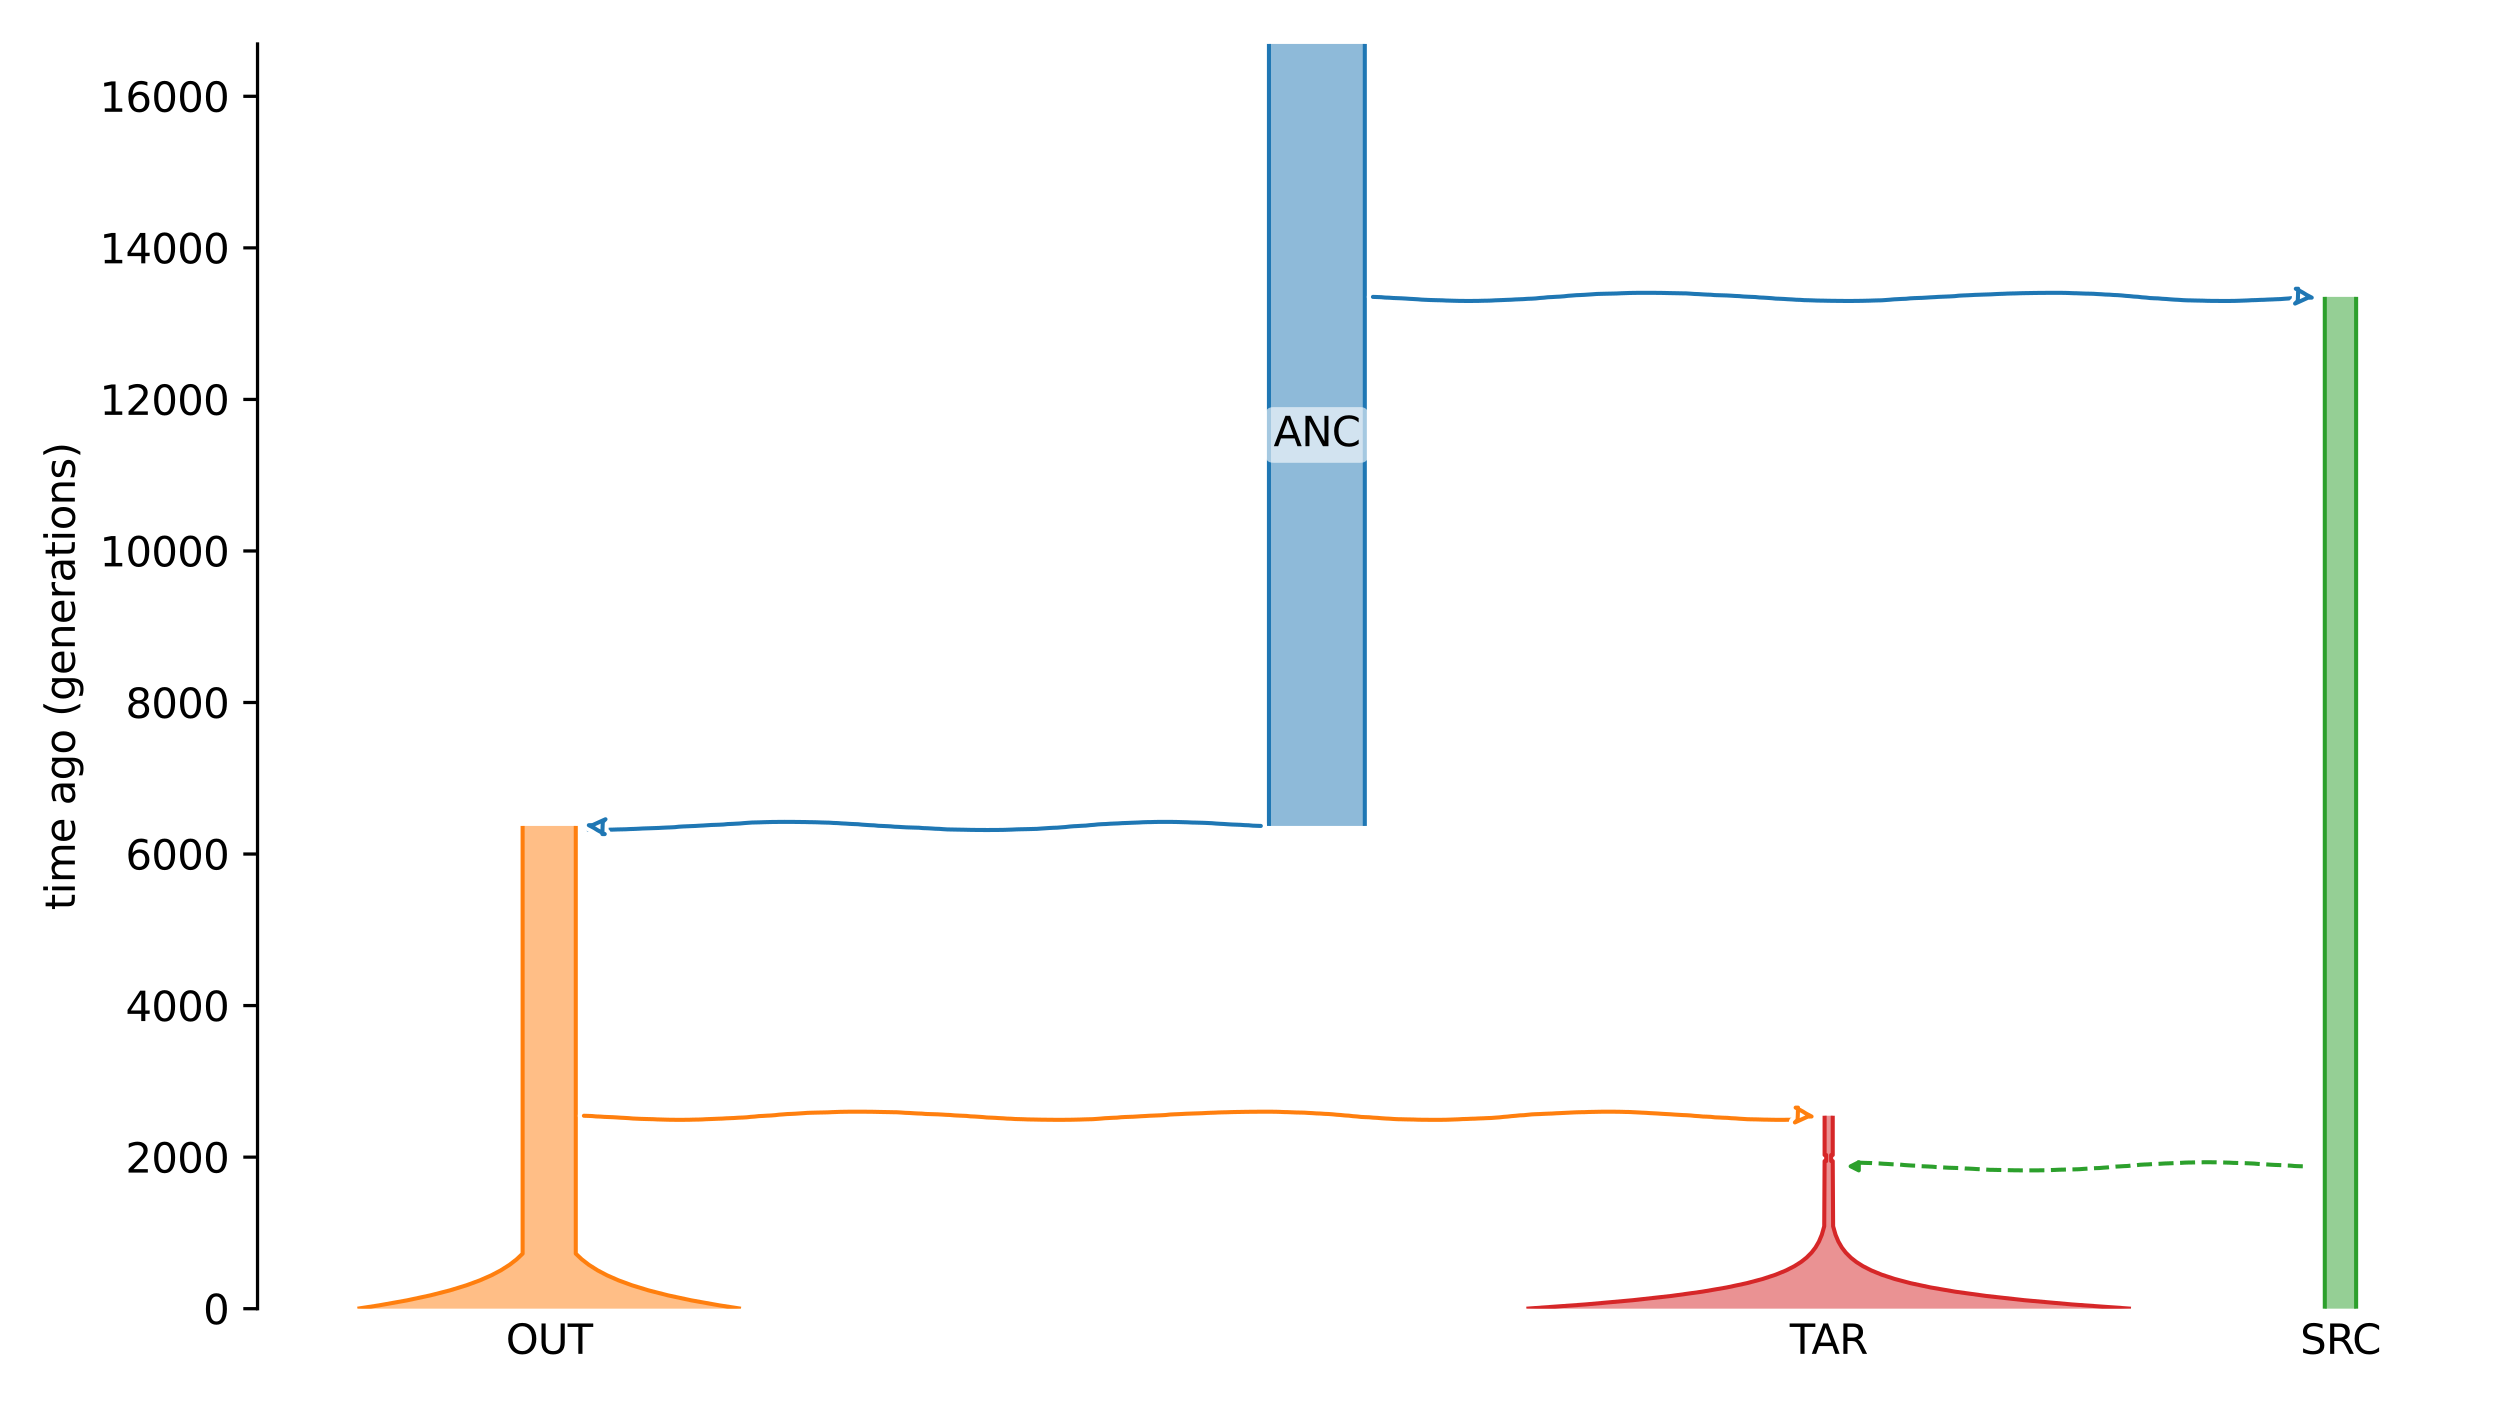 <?xml version="1.0" encoding="utf-8" standalone="no"?>
<!DOCTYPE svg PUBLIC "-//W3C//DTD SVG 1.1//EN"
  "http://www.w3.org/Graphics/SVG/1.1/DTD/svg11.dtd">
<svg xmlns:xlink="http://www.w3.org/1999/xlink" width="614.4pt" height="345.6pt" viewBox="0 0 614.4 345.6" xmlns="http://www.w3.org/2000/svg" version="1.1">
 <defs>
  <style type="text/css">*{stroke-linejoin: round; stroke-linecap: butt}</style>
 </defs>
 <g id="figure_1">
  <g id="patch_1">
   <path d="M 0 345.6 
L 614.4 345.6 
L 614.4 0 
L 0 0 
z
" style="fill: #ffffff"/>
  </g>
  <g id="axes_1">
   <g id="patch_2">
    <path d="M 63.291 321.622 
L 603.6 321.622 
L 603.6 10.8 
L 63.291 10.8 
z
" style="fill: #ffffff"/>
   </g>
   <path d="M 565.938 286.631 
L 564.938 286.6 
L 563.938 286.563 
L 562.938 286.465 
L 561.938 286.433 
L 560.938 286.359 
L 559.938 286.321 
L 558.938 286.285 
L 557.938 286.228 
L 556.938 286.157 
L 555.938 286.105 
L 554.938 286.046 
L 553.938 285.958 
L 552.938 285.912 
L 551.938 285.869 
L 550.938 285.839 
L 549.938 285.813 
L 548.938 285.791 
L 547.938 285.737 
L 546.938 285.709 
L 545.938 285.68 
L 544.938 285.654 
L 543.938 285.643 
L 542.938 285.633 
L 541.938 285.633 
L 540.938 285.643 
L 539.938 285.654 
L 538.938 285.685 
L 537.938 285.696 
L 536.938 285.726 
L 535.938 285.786 
L 534.938 285.823 
L 533.938 285.863 
L 532.938 285.905 
L 531.938 285.938 
L 530.938 286.005 
L 529.938 286.044 
L 528.938 286.087 
L 527.938 286.158 
L 526.938 286.194 
L 525.938 286.252 
L 524.938 286.363 
L 523.938 286.434 
L 522.938 286.547 
L 521.938 286.593 
L 520.938 286.654 
L 519.938 286.702 
L 518.938 286.783 
L 517.938 286.902 
L 516.938 286.972 
L 515.938 287.055 
L 514.938 287.088 
L 513.938 287.14 
L 512.938 287.208 
L 511.938 287.274 
L 510.938 287.351 
L 509.938 287.379 
L 508.938 287.405 
L 507.938 287.428 
L 506.938 287.447 
L 505.938 287.474 
L 504.938 287.523 
L 503.938 287.558 
L 502.938 287.594 
L 501.938 287.61 
L 500.938 287.625 
L 499.938 287.629 
L 498.938 287.631 
L 497.938 287.631 
L 496.938 287.629 
L 495.938 287.616 
L 494.938 287.607 
L 493.938 287.586 
L 492.938 287.563 
L 491.938 287.545 
L 490.938 287.527 
L 489.938 287.506 
L 488.938 287.49 
L 487.938 287.427 
L 486.938 287.352 
L 485.938 287.319 
L 484.938 287.252 
L 483.938 287.198 
L 482.938 287.164 
L 481.938 287.074 
L 480.938 287.045 
L 479.938 287.014 
L 478.938 286.983 
L 477.938 286.928 
L 476.938 286.863 
L 475.938 286.825 
L 474.938 286.729 
L 473.938 286.68 
L 472.938 286.636 
L 471.938 286.596 
L 470.938 286.487 
L 469.938 286.446 
L 468.938 286.384 
L 467.938 286.314 
L 466.938 286.209 
L 465.938 286.172 
L 464.938 286.126 
L 463.938 286.058 
L 462.938 286.009 
L 461.938 285.931 
L 460.938 285.901 
L 459.938 285.831 
L 458.938 285.807 
L 457.938 285.779 
L 456.938 285.737 
L 455.817 285.715 
" clip-path="url(#p546d46b1d1)" style="fill: none; stroke-dasharray: 3.7,1.6; stroke-dashoffset: 0; stroke: #2ca02c"/>
   <g id="patch_3">
    <path d="M 311.856 10.8 
L 311.856 202.982 
M 335.415 10.8 
L 335.415 202.982 
" clip-path="url(#p546d46b1d1)" style="fill: none; stroke: #ffffff; stroke-width: 3; stroke-linejoin: miter"/>
    <path d="M 311.856 10.8 
L 311.856 202.982 
M 335.415 10.8 
L 335.415 202.982 
" clip-path="url(#p546d46b1d1)" style="fill: none; stroke: #1f77b4; stroke-linejoin: miter"/>
    <g id="PolyCollection_1">
     <path d="M 335.415 10.8 
L 311.856 10.8 
L 311.856 202.982 
L 335.415 202.982 
L 335.415 202.982 
L 335.415 10.8 
z
" clip-path="url(#p546d46b1d1)" style="fill: #1f77b4; fill-opacity: 0.5"/>
    </g>
    <g id="patch_4">
     <path d="M 128.437 202.982 
L 128.437 308.102 
L 128.437 308.102 
L 126.994 309.468 
L 125.232 310.834 
L 123.081 312.199 
L 120.742 313.428 
L 117.943 314.657 
L 114.592 315.886 
L 110.582 317.115 
L 105.784 318.344 
L 100.041 319.573 
L 93.168 320.803 
L 87.85 321.622 
M 141.502 202.982 
L 141.502 308.102 
L 141.502 308.102 
L 142.945 309.468 
L 144.707 310.834 
L 146.858 312.199 
L 149.197 313.428 
L 151.997 314.657 
L 155.347 315.886 
L 159.357 317.115 
L 164.155 318.344 
L 169.898 319.573 
L 176.771 320.803 
L 182.089 321.622 
L 182.089 321.622 
" clip-path="url(#p546d46b1d1)" style="fill: none; stroke: #ffffff; stroke-width: 3; stroke-linejoin: miter"/>
     <path d="M 128.437 202.982 
L 128.437 308.102 
L 128.437 308.102 
L 126.994 309.468 
L 125.232 310.834 
L 123.081 312.199 
L 120.742 313.428 
L 117.943 314.657 
L 114.592 315.886 
L 110.582 317.115 
L 105.784 318.344 
L 100.041 319.573 
L 93.168 320.803 
L 87.85 321.622 
M 141.502 202.982 
L 141.502 308.102 
L 141.502 308.102 
L 142.945 309.468 
L 144.707 310.834 
L 146.858 312.199 
L 149.197 313.428 
L 151.997 314.657 
L 155.347 315.886 
L 159.357 317.115 
L 164.155 318.344 
L 169.898 319.573 
L 176.771 320.803 
L 182.089 321.622 
L 182.089 321.622 
" clip-path="url(#p546d46b1d1)" style="fill: none; stroke: #ff7f0e; stroke-linejoin: miter"/>
     <g id="PolyCollection_2">
      <path d="M 141.502 202.982 
L 128.437 202.982 
L 128.437 308.102 
L 128.437 308.102 
L 128.305 308.239 
L 128.171 308.376 
L 128.034 308.512 
L 127.894 308.649 
L 127.752 308.785 
L 127.606 308.922 
L 127.458 309.058 
L 127.306 309.195 
L 127.152 309.331 
L 126.994 309.468 
L 126.833 309.605 
L 126.669 309.741 
L 126.502 309.878 
L 126.331 310.014 
L 126.157 310.151 
L 125.979 310.287 
L 125.798 310.424 
L 125.613 310.56 
L 125.425 310.697 
L 125.232 310.834 
L 125.036 310.97 
L 124.836 311.107 
L 124.631 311.243 
L 124.423 311.38 
L 124.21 311.516 
L 123.994 311.653 
L 123.772 311.79 
L 123.547 311.926 
L 123.316 312.063 
L 123.081 312.199 
L 122.842 312.336 
L 122.597 312.472 
L 122.348 312.609 
L 122.093 312.745 
L 121.834 312.882 
L 121.569 313.019 
L 121.299 313.155 
L 121.023 313.292 
L 120.742 313.428 
L 120.455 313.565 
L 120.163 313.701 
L 119.864 313.838 
L 119.56 313.975 
L 119.249 314.111 
L 118.932 314.248 
L 118.609 314.384 
L 118.279 314.521 
L 117.943 314.657 
L 117.599 314.794 
L 117.249 314.93 
L 116.892 315.067 
L 116.527 315.204 
L 116.156 315.34 
L 115.776 315.477 
L 115.39 315.613 
L 114.995 315.75 
L 114.592 315.886 
L 114.181 316.023 
L 113.762 316.159 
L 113.335 316.296 
L 112.899 316.433 
L 112.454 316.569 
L 112 316.706 
L 111.537 316.842 
L 111.064 316.979 
L 110.582 317.115 
L 110.091 317.252 
L 109.589 317.389 
L 109.078 317.525 
L 108.556 317.662 
L 108.023 317.798 
L 107.48 317.935 
L 106.926 318.071 
L 106.361 318.208 
L 105.784 318.344 
L 105.195 318.481 
L 104.595 318.618 
L 103.983 318.754 
L 103.358 318.891 
L 102.721 319.027 
L 102.071 319.164 
L 101.408 319.3 
L 100.731 319.437 
L 100.041 319.573 
L 99.337 319.71 
L 98.618 319.847 
L 97.886 319.983 
L 97.138 320.12 
L 96.375 320.256 
L 95.597 320.393 
L 94.804 320.529 
L 93.994 320.666 
L 93.168 320.803 
L 92.325 320.939 
L 91.466 321.076 
L 90.589 321.212 
L 89.694 321.349 
L 88.781 321.485 
L 87.85 321.622 
L 182.089 321.622 
L 182.089 321.622 
L 181.158 321.485 
L 180.245 321.349 
L 179.35 321.212 
L 178.473 321.076 
L 177.614 320.939 
L 176.771 320.803 
L 175.945 320.666 
L 175.135 320.529 
L 174.342 320.393 
L 173.564 320.256 
L 172.801 320.12 
L 172.053 319.983 
L 171.321 319.847 
L 170.602 319.71 
L 169.898 319.573 
L 169.208 319.437 
L 168.531 319.3 
L 167.868 319.164 
L 167.218 319.027 
L 166.581 318.891 
L 165.956 318.754 
L 165.344 318.618 
L 164.744 318.481 
L 164.155 318.344 
L 163.579 318.208 
L 163.013 318.071 
L 162.459 317.935 
L 161.916 317.798 
L 161.383 317.662 
L 160.861 317.525 
L 160.35 317.389 
L 159.848 317.252 
L 159.357 317.115 
L 158.875 316.979 
L 158.402 316.842 
L 157.939 316.706 
L 157.485 316.569 
L 157.04 316.433 
L 156.604 316.296 
L 156.177 316.159 
L 155.758 316.023 
L 155.347 315.886 
L 154.944 315.75 
L 154.55 315.613 
L 154.163 315.477 
L 153.783 315.34 
L 153.412 315.204 
L 153.047 315.067 
L 152.69 314.93 
L 152.34 314.794 
L 151.997 314.657 
L 151.66 314.521 
L 151.33 314.384 
L 151.007 314.248 
L 150.69 314.111 
L 150.379 313.975 
L 150.075 313.838 
L 149.776 313.701 
L 149.484 313.565 
L 149.197 313.428 
L 148.916 313.292 
L 148.64 313.155 
L 148.37 313.019 
L 148.105 312.882 
L 147.846 312.745 
L 147.591 312.609 
L 147.342 312.472 
L 147.097 312.336 
L 146.858 312.199 
L 146.623 312.063 
L 146.393 311.926 
L 146.167 311.79 
L 145.946 311.653 
L 145.729 311.516 
L 145.516 311.38 
L 145.308 311.243 
L 145.103 311.107 
L 144.903 310.97 
L 144.707 310.834 
L 144.514 310.697 
L 144.326 310.56 
L 144.141 310.424 
L 143.96 310.287 
L 143.782 310.151 
L 143.608 310.014 
L 143.437 309.878 
L 143.27 309.741 
L 143.106 309.605 
L 142.945 309.468 
L 142.787 309.331 
L 142.633 309.195 
L 142.482 309.058 
L 142.333 308.922 
L 142.188 308.785 
L 142.045 308.649 
L 141.905 308.512 
L 141.768 308.376 
L 141.634 308.239 
L 141.502 308.102 
L 141.502 308.102 
L 141.502 202.982 
z
" clip-path="url(#p546d46b1d1)" style="fill: #ff7f0e; fill-opacity: 0.5"/>
     </g>
     <g id="patch_5">
      <path d="M 571.341 72.964 
L 571.341 321.622 
M 579.04 72.964 
L 579.04 321.622 
" clip-path="url(#p546d46b1d1)" style="fill: none; stroke: #ffffff; stroke-width: 3; stroke-linejoin: miter"/>
      <path d="M 571.341 72.964 
L 571.341 321.622 
M 579.04 72.964 
L 579.04 321.622 
" clip-path="url(#p546d46b1d1)" style="fill: none; stroke: #2ca02c; stroke-linejoin: miter"/>
      <g id="PolyCollection_3">
       <path d="M 579.04 72.964 
L 571.341 72.964 
L 571.341 321.622 
L 579.04 321.622 
L 579.04 321.622 
L 579.04 72.964 
z
" clip-path="url(#p546d46b1d1)" style="fill: #2ca02c; fill-opacity: 0.5"/>
      </g>
      <g id="patch_6">
       <path d="M 448.413 274.211 
L 448.413 283.857 
L 448.804 283.857 
L 448.804 285.347 
L 448.413 285.347 
L 448.322 301.369 
L 447.727 303.457 
L 447.025 305.127 
L 446.174 306.589 
L 445.208 307.842 
L 443.954 309.094 
L 442.627 310.138 
L 440.978 311.182 
L 438.928 312.226 
L 436.38 313.27 
L 433.212 314.314 
L 429.275 315.358 
L 424.381 316.402 
L 418.297 317.446 
L 410.735 318.49 
L 401.335 319.534 
L 389.651 320.578 
L 375.127 321.622 
M 450.414 274.211 
L 450.414 283.857 
L 450.022 283.857 
L 450.022 285.347 
L 450.414 285.347 
L 450.505 301.369 
L 451.099 303.457 
L 451.802 305.127 
L 452.652 306.589 
L 453.618 307.842 
L 454.873 309.094 
L 456.199 310.138 
L 457.848 311.182 
L 459.899 312.226 
L 462.447 313.27 
L 465.614 314.314 
L 469.552 315.358 
L 474.446 316.402 
L 480.529 317.446 
L 488.091 318.49 
L 497.491 319.534 
L 509.175 320.578 
L 523.699 321.622 
L 523.699 321.622 
" clip-path="url(#p546d46b1d1)" style="fill: none; stroke: #ffffff; stroke-width: 3; stroke-linejoin: miter"/>
       <path d="M 448.413 274.211 
L 448.413 283.857 
L 448.804 283.857 
L 448.804 285.347 
L 448.413 285.347 
L 448.322 301.369 
L 447.727 303.457 
L 447.025 305.127 
L 446.174 306.589 
L 445.208 307.842 
L 443.954 309.094 
L 442.627 310.138 
L 440.978 311.182 
L 438.928 312.226 
L 436.38 313.27 
L 433.212 314.314 
L 429.275 315.358 
L 424.381 316.402 
L 418.297 317.446 
L 410.735 318.49 
L 401.335 319.534 
L 389.651 320.578 
L 375.127 321.622 
M 450.414 274.211 
L 450.414 283.857 
L 450.022 283.857 
L 450.022 285.347 
L 450.414 285.347 
L 450.505 301.369 
L 451.099 303.457 
L 451.802 305.127 
L 452.652 306.589 
L 453.618 307.842 
L 454.873 309.094 
L 456.199 310.138 
L 457.848 311.182 
L 459.899 312.226 
L 462.447 313.27 
L 465.614 314.314 
L 469.552 315.358 
L 474.446 316.402 
L 480.529 317.446 
L 488.091 318.49 
L 497.491 319.534 
L 509.175 320.578 
L 523.699 321.622 
L 523.699 321.622 
" clip-path="url(#p546d46b1d1)" style="fill: none; stroke: #d62728; stroke-linejoin: miter"/>
       <g id="PolyCollection_4">
        <path d="M 450.414 274.211 
L 448.413 274.211 
L 448.413 283.857 
L 448.804 283.857 
L 448.804 285.347 
L 448.413 285.347 
L 448.413 300.952 
L 448.413 300.952 
L 448.368 301.16 
L 448.322 301.369 
L 448.273 301.578 
L 448.223 301.787 
L 448.17 301.996 
L 448.114 302.204 
L 448.056 302.413 
L 447.996 302.622 
L 447.933 302.831 
L 447.867 303.04 
L 447.799 303.248 
L 447.727 303.457 
L 447.652 303.666 
L 447.573 303.875 
L 447.492 304.083 
L 447.406 304.292 
L 447.317 304.501 
L 447.224 304.71 
L 447.126 304.919 
L 447.025 305.127 
L 446.918 305.336 
L 446.808 305.545 
L 446.692 305.754 
L 446.571 305.963 
L 446.444 306.171 
L 446.312 306.38 
L 446.174 306.589 
L 446.03 306.798 
L 445.88 307.007 
L 445.723 307.215 
L 445.559 307.424 
L 445.387 307.633 
L 445.208 307.842 
L 445.021 308.05 
L 444.826 308.259 
L 444.622 308.468 
L 444.409 308.677 
L 444.186 308.886 
L 443.954 309.094 
L 443.711 309.303 
L 443.457 309.512 
L 443.193 309.721 
L 442.916 309.93 
L 442.627 310.138 
L 442.325 310.347 
L 442.01 310.556 
L 441.681 310.765 
L 441.337 310.974 
L 440.978 311.182 
L 440.603 311.391 
L 440.211 311.6 
L 439.802 311.809 
L 439.374 312.018 
L 438.928 312.226 
L 438.461 312.435 
L 437.974 312.644 
L 437.466 312.853 
L 436.934 313.061 
L 436.38 313.27 
L 435.8 313.479 
L 435.195 313.688 
L 434.562 313.897 
L 433.902 314.105 
L 433.212 314.314 
L 432.492 314.523 
L 431.739 314.732 
L 430.953 314.941 
L 430.132 315.149 
L 429.275 315.358 
L 428.379 315.567 
L 427.444 315.776 
L 426.467 315.985 
L 425.446 316.193 
L 424.381 316.402 
L 423.267 316.611 
L 422.105 316.82 
L 420.89 317.028 
L 419.622 317.237 
L 418.297 317.446 
L 416.913 317.655 
L 415.468 317.864 
L 413.958 318.072 
L 412.382 318.281 
L 410.735 318.49 
L 409.015 318.699 
L 407.218 318.908 
L 405.342 319.116 
L 403.382 319.325 
L 401.335 319.534 
L 399.197 319.743 
L 396.964 319.952 
L 394.631 320.16 
L 392.195 320.369 
L 389.651 320.578 
L 386.993 320.787 
L 384.217 320.996 
L 381.318 321.204 
L 378.29 321.413 
L 375.127 321.622 
L 523.699 321.622 
L 523.699 321.622 
L 520.536 321.413 
L 517.508 321.204 
L 514.609 320.996 
L 511.833 320.787 
L 509.175 320.578 
L 506.631 320.369 
L 504.195 320.16 
L 501.862 319.952 
L 499.629 319.743 
L 497.491 319.534 
L 495.444 319.325 
L 493.484 319.116 
L 491.608 318.908 
L 489.811 318.699 
L 488.091 318.49 
L 486.445 318.281 
L 484.868 318.072 
L 483.358 317.864 
L 481.913 317.655 
L 480.529 317.446 
L 479.204 317.237 
L 477.936 317.028 
L 476.722 316.82 
L 475.559 316.611 
L 474.446 316.402 
L 473.38 316.193 
L 472.359 315.985 
L 471.382 315.776 
L 470.447 315.567 
L 469.552 315.358 
L 468.694 315.149 
L 467.873 314.941 
L 467.087 314.732 
L 466.335 314.523 
L 465.614 314.314 
L 464.924 314.105 
L 464.264 313.897 
L 463.632 313.688 
L 463.026 313.479 
L 462.447 313.27 
L 461.892 313.061 
L 461.36 312.853 
L 460.852 312.644 
L 460.365 312.435 
L 459.899 312.226 
L 459.452 312.018 
L 459.025 311.809 
L 458.615 311.6 
L 458.224 311.391 
L 457.848 311.182 
L 457.489 310.974 
L 457.145 310.765 
L 456.816 310.556 
L 456.501 310.347 
L 456.199 310.138 
L 455.91 309.93 
L 455.634 309.721 
L 455.369 309.512 
L 455.115 309.303 
L 454.873 309.094 
L 454.64 308.886 
L 454.418 308.677 
L 454.204 308.468 
L 454 308.259 
L 453.805 308.05 
L 453.618 307.842 
L 453.439 307.633 
L 453.268 307.424 
L 453.104 307.215 
L 452.946 307.007 
L 452.796 306.798 
L 452.652 306.589 
L 452.514 306.38 
L 452.382 306.171 
L 452.256 305.963 
L 452.135 305.754 
L 452.019 305.545 
L 451.908 305.336 
L 451.802 305.127 
L 451.7 304.919 
L 451.603 304.71 
L 451.509 304.501 
L 451.42 304.292 
L 451.335 304.083 
L 451.253 303.875 
L 451.174 303.666 
L 451.099 303.457 
L 451.028 303.248 
L 450.959 303.04 
L 450.893 302.831 
L 450.83 302.622 
L 450.77 302.413 
L 450.712 302.204 
L 450.657 301.996 
L 450.604 301.787 
L 450.553 301.578 
L 450.505 301.369 
L 450.458 301.16 
L 450.414 300.952 
L 450.414 300.952 
L 450.414 285.347 
L 450.022 285.347 
L 450.022 283.857 
L 450.414 283.857 
L 450.414 274.211 
z
" clip-path="url(#p546d46b1d1)" style="fill: #d62728; fill-opacity: 0.5"/>
       </g>
       <g id="matplotlib.axis_1">
        <g id="xtick_1">
         <g id="line2d_1"/>
         <g id="text_1">
          <!-- OUT -->
          <g transform="translate(124.32 332.72) scale(0.1 -0.1)">
           <defs>
            <path id="DejaVuSans-4f" d="M 2522 4238 
Q 1834 4238 1429 3725 
Q 1025 3213 1025 2328 
Q 1025 1447 1429 934 
Q 1834 422 2522 422 
Q 3209 422 3611 934 
Q 4013 1447 4013 2328 
Q 4013 3213 3611 3725 
Q 3209 4238 2522 4238 
z
M 2522 4750 
Q 3503 4750 4090 4092 
Q 4678 3434 4678 2328 
Q 4678 1225 4090 567 
Q 3503 -91 2522 -91 
Q 1538 -91 948 565 
Q 359 1222 359 2328 
Q 359 3434 948 4092 
Q 1538 4750 2522 4750 
z
" transform="scale(0.016)"/>
            <path id="DejaVuSans-55" d="M 556 4666 
L 1191 4666 
L 1191 1831 
Q 1191 1081 1462 751 
Q 1734 422 2344 422 
Q 2950 422 3222 751 
Q 3494 1081 3494 1831 
L 3494 4666 
L 4128 4666 
L 4128 1753 
Q 4128 841 3676 375 
Q 3225 -91 2344 -91 
Q 1459 -91 1007 375 
Q 556 841 556 1753 
L 556 4666 
z
" transform="scale(0.016)"/>
            <path id="DejaVuSans-54" d="M -19 4666 
L 3928 4666 
L 3928 4134 
L 2272 4134 
L 2272 0 
L 1638 0 
L 1638 4134 
L -19 4134 
L -19 4666 
z
" transform="scale(0.016)"/>
           </defs>
           <use xlink:href="#DejaVuSans-4f"/>
           <use xlink:href="#DejaVuSans-55" x="78.711"/>
           <use xlink:href="#DejaVuSans-54" x="151.904"/>
          </g>
         </g>
        </g>
        <g id="xtick_2">
         <g id="line2d_2"/>
         <g id="text_2">
          <!-- SRC -->
          <g transform="translate(565.301 332.72) scale(0.1 -0.1)">
           <defs>
            <path id="DejaVuSans-53" d="M 3425 4513 
L 3425 3897 
Q 3066 4069 2747 4153 
Q 2428 4238 2131 4238 
Q 1616 4238 1336 4038 
Q 1056 3838 1056 3469 
Q 1056 3159 1242 3001 
Q 1428 2844 1947 2747 
L 2328 2669 
Q 3034 2534 3370 2195 
Q 3706 1856 3706 1288 
Q 3706 609 3251 259 
Q 2797 -91 1919 -91 
Q 1588 -91 1214 -16 
Q 841 59 441 206 
L 441 856 
Q 825 641 1194 531 
Q 1563 422 1919 422 
Q 2459 422 2753 634 
Q 3047 847 3047 1241 
Q 3047 1584 2836 1778 
Q 2625 1972 2144 2069 
L 1759 2144 
Q 1053 2284 737 2584 
Q 422 2884 422 3419 
Q 422 4038 858 4394 
Q 1294 4750 2059 4750 
Q 2388 4750 2728 4690 
Q 3069 4631 3425 4513 
z
" transform="scale(0.016)"/>
            <path id="DejaVuSans-52" d="M 2841 2188 
Q 3044 2119 3236 1894 
Q 3428 1669 3622 1275 
L 4263 0 
L 3584 0 
L 2988 1197 
Q 2756 1666 2539 1819 
Q 2322 1972 1947 1972 
L 1259 1972 
L 1259 0 
L 628 0 
L 628 4666 
L 2053 4666 
Q 2853 4666 3247 4331 
Q 3641 3997 3641 3322 
Q 3641 2881 3436 2590 
Q 3231 2300 2841 2188 
z
M 1259 4147 
L 1259 2491 
L 2053 2491 
Q 2509 2491 2742 2702 
Q 2975 2913 2975 3322 
Q 2975 3731 2742 3939 
Q 2509 4147 2053 4147 
L 1259 4147 
z
" transform="scale(0.016)"/>
            <path id="DejaVuSans-43" d="M 4122 4306 
L 4122 3641 
Q 3803 3938 3442 4084 
Q 3081 4231 2675 4231 
Q 1875 4231 1450 3742 
Q 1025 3253 1025 2328 
Q 1025 1406 1450 917 
Q 1875 428 2675 428 
Q 3081 428 3442 575 
Q 3803 722 4122 1019 
L 4122 359 
Q 3791 134 3420 21 
Q 3050 -91 2638 -91 
Q 1578 -91 968 557 
Q 359 1206 359 2328 
Q 359 3453 968 4101 
Q 1578 4750 2638 4750 
Q 3056 4750 3426 4639 
Q 3797 4528 4122 4306 
z
" transform="scale(0.016)"/>
           </defs>
           <use xlink:href="#DejaVuSans-53"/>
           <use xlink:href="#DejaVuSans-52" x="63.477"/>
           <use xlink:href="#DejaVuSans-43" x="127.959"/>
          </g>
         </g>
        </g>
        <g id="xtick_3">
         <g id="line2d_3"/>
         <g id="text_3">
          <!-- TAR -->
          <g transform="translate(439.852 332.72) scale(0.1 -0.1)">
           <defs>
            <path id="DejaVuSans-41" d="M 2188 4044 
L 1331 1722 
L 3047 1722 
L 2188 4044 
z
M 1831 4666 
L 2547 4666 
L 4325 0 
L 3669 0 
L 3244 1197 
L 1141 1197 
L 716 0 
L 50 0 
L 1831 4666 
z
" transform="scale(0.016)"/>
           </defs>
           <use xlink:href="#DejaVuSans-54"/>
           <use xlink:href="#DejaVuSans-41" x="53.334"/>
           <use xlink:href="#DejaVuSans-52" x="121.742"/>
          </g>
         </g>
        </g>
       </g>
       <g id="matplotlib.axis_2">
        <g id="ytick_1">
         <g id="line2d_4">
          <defs>
           <path id="m035efd6faf" d="M 0 0 
L -3.5 0 
" style="stroke: #000000; stroke-width: 0.8"/>
          </defs>
          <g>
           <use xlink:href="#m035efd6faf" x="63.291" y="321.622" style="stroke: #000000; stroke-width: 0.8"/>
          </g>
         </g>
         <g id="text_4">
          <!-- 0 -->
          <g transform="translate(49.928 325.421) scale(0.1 -0.1)">
           <defs>
            <path id="DejaVuSans-30" d="M 2034 4250 
Q 1547 4250 1301 3770 
Q 1056 3291 1056 2328 
Q 1056 1369 1301 889 
Q 1547 409 2034 409 
Q 2525 409 2770 889 
Q 3016 1369 3016 2328 
Q 3016 3291 2770 3770 
Q 2525 4250 2034 4250 
z
M 2034 4750 
Q 2819 4750 3233 4129 
Q 3647 3509 3647 2328 
Q 3647 1150 3233 529 
Q 2819 -91 2034 -91 
Q 1250 -91 836 529 
Q 422 1150 422 2328 
Q 422 3509 836 4129 
Q 1250 4750 2034 4750 
z
" transform="scale(0.016)"/>
           </defs>
           <use xlink:href="#DejaVuSans-30"/>
          </g>
         </g>
        </g>
        <g id="ytick_2">
         <g id="line2d_5">
          <g>
           <use xlink:href="#m035efd6faf" x="63.291" y="284.378" style="stroke: #000000; stroke-width: 0.8"/>
          </g>
         </g>
         <g id="text_5">
          <!-- 2000 -->
          <g transform="translate(30.841 288.177) scale(0.1 -0.1)">
           <defs>
            <path id="DejaVuSans-32" d="M 1228 531 
L 3431 531 
L 3431 0 
L 469 0 
L 469 531 
Q 828 903 1448 1529 
Q 2069 2156 2228 2338 
Q 2531 2678 2651 2914 
Q 2772 3150 2772 3378 
Q 2772 3750 2511 3984 
Q 2250 4219 1831 4219 
Q 1534 4219 1204 4116 
Q 875 4013 500 3803 
L 500 4441 
Q 881 4594 1212 4672 
Q 1544 4750 1819 4750 
Q 2544 4750 2975 4387 
Q 3406 4025 3406 3419 
Q 3406 3131 3298 2873 
Q 3191 2616 2906 2266 
Q 2828 2175 2409 1742 
Q 1991 1309 1228 531 
z
" transform="scale(0.016)"/>
           </defs>
           <use xlink:href="#DejaVuSans-32"/>
           <use xlink:href="#DejaVuSans-30" x="63.623"/>
           <use xlink:href="#DejaVuSans-30" x="127.246"/>
           <use xlink:href="#DejaVuSans-30" x="190.869"/>
          </g>
         </g>
        </g>
        <g id="ytick_3">
         <g id="line2d_6">
          <g>
           <use xlink:href="#m035efd6faf" x="63.291" y="247.134" style="stroke: #000000; stroke-width: 0.8"/>
          </g>
         </g>
         <g id="text_6">
          <!-- 4000 -->
          <g transform="translate(30.841 250.934) scale(0.1 -0.1)">
           <defs>
            <path id="DejaVuSans-34" d="M 2419 4116 
L 825 1625 
L 2419 1625 
L 2419 4116 
z
M 2253 4666 
L 3047 4666 
L 3047 1625 
L 3713 1625 
L 3713 1100 
L 3047 1100 
L 3047 0 
L 2419 0 
L 2419 1100 
L 313 1100 
L 313 1709 
L 2253 4666 
z
" transform="scale(0.016)"/>
           </defs>
           <use xlink:href="#DejaVuSans-34"/>
           <use xlink:href="#DejaVuSans-30" x="63.623"/>
           <use xlink:href="#DejaVuSans-30" x="127.246"/>
           <use xlink:href="#DejaVuSans-30" x="190.869"/>
          </g>
         </g>
        </g>
        <g id="ytick_4">
         <g id="line2d_7">
          <g>
           <use xlink:href="#m035efd6faf" x="63.291" y="209.891" style="stroke: #000000; stroke-width: 0.8"/>
          </g>
         </g>
         <g id="text_7">
          <!-- 6000 -->
          <g transform="translate(30.841 213.69) scale(0.1 -0.1)">
           <defs>
            <path id="DejaVuSans-36" d="M 2113 2584 
Q 1688 2584 1439 2293 
Q 1191 2003 1191 1497 
Q 1191 994 1439 701 
Q 1688 409 2113 409 
Q 2538 409 2786 701 
Q 3034 994 3034 1497 
Q 3034 2003 2786 2293 
Q 2538 2584 2113 2584 
z
M 3366 4563 
L 3366 3988 
Q 3128 4100 2886 4159 
Q 2644 4219 2406 4219 
Q 1781 4219 1451 3797 
Q 1122 3375 1075 2522 
Q 1259 2794 1537 2939 
Q 1816 3084 2150 3084 
Q 2853 3084 3261 2657 
Q 3669 2231 3669 1497 
Q 3669 778 3244 343 
Q 2819 -91 2113 -91 
Q 1303 -91 875 529 
Q 447 1150 447 2328 
Q 447 3434 972 4092 
Q 1497 4750 2381 4750 
Q 2619 4750 2861 4703 
Q 3103 4656 3366 4563 
z
" transform="scale(0.016)"/>
           </defs>
           <use xlink:href="#DejaVuSans-36"/>
           <use xlink:href="#DejaVuSans-30" x="63.623"/>
           <use xlink:href="#DejaVuSans-30" x="127.246"/>
           <use xlink:href="#DejaVuSans-30" x="190.869"/>
          </g>
         </g>
        </g>
        <g id="ytick_5">
         <g id="line2d_8">
          <g>
           <use xlink:href="#m035efd6faf" x="63.291" y="172.647" style="stroke: #000000; stroke-width: 0.8"/>
          </g>
         </g>
         <g id="text_8">
          <!-- 8000 -->
          <g transform="translate(30.841 176.446) scale(0.1 -0.1)">
           <defs>
            <path id="DejaVuSans-38" d="M 2034 2216 
Q 1584 2216 1326 1975 
Q 1069 1734 1069 1313 
Q 1069 891 1326 650 
Q 1584 409 2034 409 
Q 2484 409 2743 651 
Q 3003 894 3003 1313 
Q 3003 1734 2745 1975 
Q 2488 2216 2034 2216 
z
M 1403 2484 
Q 997 2584 770 2862 
Q 544 3141 544 3541 
Q 544 4100 942 4425 
Q 1341 4750 2034 4750 
Q 2731 4750 3128 4425 
Q 3525 4100 3525 3541 
Q 3525 3141 3298 2862 
Q 3072 2584 2669 2484 
Q 3125 2378 3379 2068 
Q 3634 1759 3634 1313 
Q 3634 634 3220 271 
Q 2806 -91 2034 -91 
Q 1263 -91 848 271 
Q 434 634 434 1313 
Q 434 1759 690 2068 
Q 947 2378 1403 2484 
z
M 1172 3481 
Q 1172 3119 1398 2916 
Q 1625 2713 2034 2713 
Q 2441 2713 2670 2916 
Q 2900 3119 2900 3481 
Q 2900 3844 2670 4047 
Q 2441 4250 2034 4250 
Q 1625 4250 1398 4047 
Q 1172 3844 1172 3481 
z
" transform="scale(0.016)"/>
           </defs>
           <use xlink:href="#DejaVuSans-38"/>
           <use xlink:href="#DejaVuSans-30" x="63.623"/>
           <use xlink:href="#DejaVuSans-30" x="127.246"/>
           <use xlink:href="#DejaVuSans-30" x="190.869"/>
          </g>
         </g>
        </g>
        <g id="ytick_6">
         <g id="line2d_9">
          <g>
           <use xlink:href="#m035efd6faf" x="63.291" y="135.403" style="stroke: #000000; stroke-width: 0.8"/>
          </g>
         </g>
         <g id="text_9">
          <!-- 10000 -->
          <g transform="translate(24.478 139.203) scale(0.1 -0.1)">
           <defs>
            <path id="DejaVuSans-31" d="M 794 531 
L 1825 531 
L 1825 4091 
L 703 3866 
L 703 4441 
L 1819 4666 
L 2450 4666 
L 2450 531 
L 3481 531 
L 3481 0 
L 794 0 
L 794 531 
z
" transform="scale(0.016)"/>
           </defs>
           <use xlink:href="#DejaVuSans-31"/>
           <use xlink:href="#DejaVuSans-30" x="63.623"/>
           <use xlink:href="#DejaVuSans-30" x="127.246"/>
           <use xlink:href="#DejaVuSans-30" x="190.869"/>
           <use xlink:href="#DejaVuSans-30" x="254.492"/>
          </g>
         </g>
        </g>
        <g id="ytick_7">
         <g id="line2d_10">
          <g>
           <use xlink:href="#m035efd6faf" x="63.291" y="98.16" style="stroke: #000000; stroke-width: 0.8"/>
          </g>
         </g>
         <g id="text_10">
          <!-- 12000 -->
          <g transform="translate(24.478 101.959) scale(0.1 -0.1)">
           <use xlink:href="#DejaVuSans-31"/>
           <use xlink:href="#DejaVuSans-32" x="63.623"/>
           <use xlink:href="#DejaVuSans-30" x="127.246"/>
           <use xlink:href="#DejaVuSans-30" x="190.869"/>
           <use xlink:href="#DejaVuSans-30" x="254.492"/>
          </g>
         </g>
        </g>
        <g id="ytick_8">
         <g id="line2d_11">
          <g>
           <use xlink:href="#m035efd6faf" x="63.291" y="60.916" style="stroke: #000000; stroke-width: 0.8"/>
          </g>
         </g>
         <g id="text_11">
          <!-- 14000 -->
          <g transform="translate(24.478 64.715) scale(0.1 -0.1)">
           <use xlink:href="#DejaVuSans-31"/>
           <use xlink:href="#DejaVuSans-34" x="63.623"/>
           <use xlink:href="#DejaVuSans-30" x="127.246"/>
           <use xlink:href="#DejaVuSans-30" x="190.869"/>
           <use xlink:href="#DejaVuSans-30" x="254.492"/>
          </g>
         </g>
        </g>
        <g id="ytick_9">
         <g id="line2d_12">
          <g>
           <use xlink:href="#m035efd6faf" x="63.291" y="23.672" style="stroke: #000000; stroke-width: 0.8"/>
          </g>
         </g>
         <g id="text_12">
          <!-- 16000 -->
          <g transform="translate(24.478 27.472) scale(0.1 -0.1)">
           <use xlink:href="#DejaVuSans-31"/>
           <use xlink:href="#DejaVuSans-36" x="63.623"/>
           <use xlink:href="#DejaVuSans-30" x="127.246"/>
           <use xlink:href="#DejaVuSans-30" x="190.869"/>
           <use xlink:href="#DejaVuSans-30" x="254.492"/>
          </g>
         </g>
        </g>
        <g id="text_13">
         <!-- time ago (generations) -->
         <g transform="translate(18.398 223.682) rotate(-90) scale(0.1 -0.1)">
          <defs>
           <path id="DejaVuSans-74" d="M 1172 4494 
L 1172 3500 
L 2356 3500 
L 2356 3053 
L 1172 3053 
L 1172 1153 
Q 1172 725 1289 603 
Q 1406 481 1766 481 
L 2356 481 
L 2356 0 
L 1766 0 
Q 1100 0 847 248 
Q 594 497 594 1153 
L 594 3053 
L 172 3053 
L 172 3500 
L 594 3500 
L 594 4494 
L 1172 4494 
z
" transform="scale(0.016)"/>
           <path id="DejaVuSans-69" d="M 603 3500 
L 1178 3500 
L 1178 0 
L 603 0 
L 603 3500 
z
M 603 4863 
L 1178 4863 
L 1178 4134 
L 603 4134 
L 603 4863 
z
" transform="scale(0.016)"/>
           <path id="DejaVuSans-6d" d="M 3328 2828 
Q 3544 3216 3844 3400 
Q 4144 3584 4550 3584 
Q 5097 3584 5394 3201 
Q 5691 2819 5691 2113 
L 5691 0 
L 5113 0 
L 5113 2094 
Q 5113 2597 4934 2840 
Q 4756 3084 4391 3084 
Q 3944 3084 3684 2787 
Q 3425 2491 3425 1978 
L 3425 0 
L 2847 0 
L 2847 2094 
Q 2847 2600 2669 2842 
Q 2491 3084 2119 3084 
Q 1678 3084 1418 2786 
Q 1159 2488 1159 1978 
L 1159 0 
L 581 0 
L 581 3500 
L 1159 3500 
L 1159 2956 
Q 1356 3278 1631 3431 
Q 1906 3584 2284 3584 
Q 2666 3584 2933 3390 
Q 3200 3197 3328 2828 
z
" transform="scale(0.016)"/>
           <path id="DejaVuSans-65" d="M 3597 1894 
L 3597 1613 
L 953 1613 
Q 991 1019 1311 708 
Q 1631 397 2203 397 
Q 2534 397 2845 478 
Q 3156 559 3463 722 
L 3463 178 
Q 3153 47 2828 -22 
Q 2503 -91 2169 -91 
Q 1331 -91 842 396 
Q 353 884 353 1716 
Q 353 2575 817 3079 
Q 1281 3584 2069 3584 
Q 2775 3584 3186 3129 
Q 3597 2675 3597 1894 
z
M 3022 2063 
Q 3016 2534 2758 2815 
Q 2500 3097 2075 3097 
Q 1594 3097 1305 2825 
Q 1016 2553 972 2059 
L 3022 2063 
z
" transform="scale(0.016)"/>
           <path id="DejaVuSans-20" transform="scale(0.016)"/>
           <path id="DejaVuSans-61" d="M 2194 1759 
Q 1497 1759 1228 1600 
Q 959 1441 959 1056 
Q 959 750 1161 570 
Q 1363 391 1709 391 
Q 2188 391 2477 730 
Q 2766 1069 2766 1631 
L 2766 1759 
L 2194 1759 
z
M 3341 1997 
L 3341 0 
L 2766 0 
L 2766 531 
Q 2569 213 2275 61 
Q 1981 -91 1556 -91 
Q 1019 -91 701 211 
Q 384 513 384 1019 
Q 384 1609 779 1909 
Q 1175 2209 1959 2209 
L 2766 2209 
L 2766 2266 
Q 2766 2663 2505 2880 
Q 2244 3097 1772 3097 
Q 1472 3097 1187 3025 
Q 903 2953 641 2809 
L 641 3341 
Q 956 3463 1253 3523 
Q 1550 3584 1831 3584 
Q 2591 3584 2966 3190 
Q 3341 2797 3341 1997 
z
" transform="scale(0.016)"/>
           <path id="DejaVuSans-67" d="M 2906 1791 
Q 2906 2416 2648 2759 
Q 2391 3103 1925 3103 
Q 1463 3103 1205 2759 
Q 947 2416 947 1791 
Q 947 1169 1205 825 
Q 1463 481 1925 481 
Q 2391 481 2648 825 
Q 2906 1169 2906 1791 
z
M 3481 434 
Q 3481 -459 3084 -895 
Q 2688 -1331 1869 -1331 
Q 1566 -1331 1297 -1286 
Q 1028 -1241 775 -1147 
L 775 -588 
Q 1028 -725 1275 -790 
Q 1522 -856 1778 -856 
Q 2344 -856 2625 -561 
Q 2906 -266 2906 331 
L 2906 616 
Q 2728 306 2450 153 
Q 2172 0 1784 0 
Q 1141 0 747 490 
Q 353 981 353 1791 
Q 353 2603 747 3093 
Q 1141 3584 1784 3584 
Q 2172 3584 2450 3431 
Q 2728 3278 2906 2969 
L 2906 3500 
L 3481 3500 
L 3481 434 
z
" transform="scale(0.016)"/>
           <path id="DejaVuSans-6f" d="M 1959 3097 
Q 1497 3097 1228 2736 
Q 959 2375 959 1747 
Q 959 1119 1226 758 
Q 1494 397 1959 397 
Q 2419 397 2687 759 
Q 2956 1122 2956 1747 
Q 2956 2369 2687 2733 
Q 2419 3097 1959 3097 
z
M 1959 3584 
Q 2709 3584 3137 3096 
Q 3566 2609 3566 1747 
Q 3566 888 3137 398 
Q 2709 -91 1959 -91 
Q 1206 -91 779 398 
Q 353 888 353 1747 
Q 353 2609 779 3096 
Q 1206 3584 1959 3584 
z
" transform="scale(0.016)"/>
           <path id="DejaVuSans-28" d="M 1984 4856 
Q 1566 4138 1362 3434 
Q 1159 2731 1159 2009 
Q 1159 1288 1364 580 
Q 1569 -128 1984 -844 
L 1484 -844 
Q 1016 -109 783 600 
Q 550 1309 550 2009 
Q 550 2706 781 3412 
Q 1013 4119 1484 4856 
L 1984 4856 
z
" transform="scale(0.016)"/>
           <path id="DejaVuSans-6e" d="M 3513 2113 
L 3513 0 
L 2938 0 
L 2938 2094 
Q 2938 2591 2744 2837 
Q 2550 3084 2163 3084 
Q 1697 3084 1428 2787 
Q 1159 2491 1159 1978 
L 1159 0 
L 581 0 
L 581 3500 
L 1159 3500 
L 1159 2956 
Q 1366 3272 1645 3428 
Q 1925 3584 2291 3584 
Q 2894 3584 3203 3211 
Q 3513 2838 3513 2113 
z
" transform="scale(0.016)"/>
           <path id="DejaVuSans-72" d="M 2631 2963 
Q 2534 3019 2420 3045 
Q 2306 3072 2169 3072 
Q 1681 3072 1420 2755 
Q 1159 2438 1159 1844 
L 1159 0 
L 581 0 
L 581 3500 
L 1159 3500 
L 1159 2956 
Q 1341 3275 1631 3429 
Q 1922 3584 2338 3584 
Q 2397 3584 2469 3576 
Q 2541 3569 2628 3553 
L 2631 2963 
z
" transform="scale(0.016)"/>
           <path id="DejaVuSans-73" d="M 2834 3397 
L 2834 2853 
Q 2591 2978 2328 3040 
Q 2066 3103 1784 3103 
Q 1356 3103 1142 2972 
Q 928 2841 928 2578 
Q 928 2378 1081 2264 
Q 1234 2150 1697 2047 
L 1894 2003 
Q 2506 1872 2764 1633 
Q 3022 1394 3022 966 
Q 3022 478 2636 193 
Q 2250 -91 1575 -91 
Q 1294 -91 989 -36 
Q 684 19 347 128 
L 347 722 
Q 666 556 975 473 
Q 1284 391 1588 391 
Q 1994 391 2212 530 
Q 2431 669 2431 922 
Q 2431 1156 2273 1281 
Q 2116 1406 1581 1522 
L 1381 1569 
Q 847 1681 609 1914 
Q 372 2147 372 2553 
Q 372 3047 722 3315 
Q 1072 3584 1716 3584 
Q 2034 3584 2315 3537 
Q 2597 3491 2834 3397 
z
" transform="scale(0.016)"/>
           <path id="DejaVuSans-29" d="M 513 4856 
L 1013 4856 
Q 1481 4119 1714 3412 
Q 1947 2706 1947 2009 
Q 1947 1309 1714 600 
Q 1481 -109 1013 -844 
L 513 -844 
Q 928 -128 1133 580 
Q 1338 1288 1338 2009 
Q 1338 2731 1133 3434 
Q 928 4138 513 4856 
z
" transform="scale(0.016)"/>
          </defs>
          <use xlink:href="#DejaVuSans-74"/>
          <use xlink:href="#DejaVuSans-69" x="39.209"/>
          <use xlink:href="#DejaVuSans-6d" x="66.992"/>
          <use xlink:href="#DejaVuSans-65" x="164.404"/>
          <use xlink:href="#DejaVuSans-20" x="225.928"/>
          <use xlink:href="#DejaVuSans-61" x="257.715"/>
          <use xlink:href="#DejaVuSans-67" x="318.994"/>
          <use xlink:href="#DejaVuSans-6f" x="382.471"/>
          <use xlink:href="#DejaVuSans-20" x="443.652"/>
          <use xlink:href="#DejaVuSans-28" x="475.439"/>
          <use xlink:href="#DejaVuSans-67" x="514.453"/>
          <use xlink:href="#DejaVuSans-65" x="577.93"/>
          <use xlink:href="#DejaVuSans-6e" x="639.453"/>
          <use xlink:href="#DejaVuSans-65" x="702.832"/>
          <use xlink:href="#DejaVuSans-72" x="764.355"/>
          <use xlink:href="#DejaVuSans-61" x="805.469"/>
          <use xlink:href="#DejaVuSans-74" x="866.748"/>
          <use xlink:href="#DejaVuSans-69" x="905.957"/>
          <use xlink:href="#DejaVuSans-6f" x="933.74"/>
          <use xlink:href="#DejaVuSans-6e" x="994.922"/>
          <use xlink:href="#DejaVuSans-73" x="1058.301"/>
          <use xlink:href="#DejaVuSans-29" x="1110.4"/>
         </g>
        </g>
       </g>
       <g id="patch_7">
        <path d="M 309.857 202.982 
L 308.857 202.951 
L 307.857 202.914 
L 306.857 202.816 
L 305.857 202.783 
L 304.857 202.71 
L 303.857 202.671 
L 302.857 202.636 
L 301.857 202.578 
L 300.857 202.508 
L 299.857 202.456 
L 298.857 202.397 
L 297.857 202.308 
L 296.857 202.262 
L 295.857 202.22 
L 294.857 202.189 
L 293.857 202.163 
L 292.857 202.142 
L 291.857 202.088 
L 290.857 202.06 
L 289.857 202.03 
L 288.857 202.005 
L 287.857 201.994 
L 286.857 201.983 
L 285.857 201.984 
L 284.857 201.993 
L 283.857 202.005 
L 282.857 202.036 
L 281.857 202.047 
L 280.857 202.077 
L 279.857 202.137 
L 278.857 202.174 
L 277.857 202.213 
L 276.857 202.256 
L 275.857 202.288 
L 274.857 202.356 
L 273.857 202.395 
L 272.857 202.438 
L 271.857 202.508 
L 270.857 202.545 
L 269.857 202.603 
L 268.857 202.714 
L 267.857 202.785 
L 266.857 202.898 
L 265.857 202.943 
L 264.857 203.005 
L 263.857 203.053 
L 262.857 203.134 
L 261.857 203.252 
L 260.857 203.323 
L 259.857 203.406 
L 258.857 203.439 
L 257.857 203.49 
L 256.857 203.559 
L 255.857 203.625 
L 254.857 203.702 
L 253.857 203.729 
L 252.857 203.756 
L 251.857 203.778 
L 250.857 203.798 
L 249.857 203.824 
L 248.857 203.874 
L 247.857 203.909 
L 246.857 203.945 
L 245.857 203.96 
L 244.857 203.976 
L 243.857 203.979 
L 242.857 203.982 
L 241.857 203.981 
L 240.857 203.979 
L 239.857 203.966 
L 238.857 203.958 
L 237.857 203.936 
L 236.857 203.913 
L 235.857 203.896 
L 234.857 203.878 
L 233.857 203.857 
L 232.857 203.841 
L 231.857 203.778 
L 230.857 203.702 
L 229.857 203.67 
L 228.857 203.602 
L 227.857 203.548 
L 226.857 203.515 
L 225.857 203.424 
L 224.857 203.396 
L 223.857 203.364 
L 222.857 203.333 
L 221.857 203.279 
L 220.857 203.214 
L 219.857 203.176 
L 218.857 203.08 
L 217.857 203.031 
L 216.857 202.987 
L 215.857 202.946 
L 214.857 202.838 
L 213.857 202.796 
L 212.857 202.734 
L 211.857 202.664 
L 210.857 202.56 
L 209.857 202.523 
L 208.857 202.477 
L 207.857 202.408 
L 206.857 202.36 
L 205.857 202.282 
L 204.857 202.252 
L 203.857 202.182 
L 202.857 202.158 
L 201.857 202.129 
L 200.857 202.088 
L 199.857 202.066 
L 198.857 202.052 
L 197.857 202.025 
L 196.857 202.016 
L 195.857 202.004 
L 194.857 201.993 
L 193.857 201.987 
L 192.857 201.982 
L 191.857 201.988 
L 190.857 202.001 
L 189.857 202.009 
L 188.857 202.033 
L 187.857 202.057 
L 186.857 202.093 
L 185.857 202.119 
L 184.857 202.141 
L 183.857 202.21 
L 182.857 202.285 
L 181.857 202.379 
L 180.857 202.43 
L 179.857 202.484 
L 178.857 202.519 
L 177.857 202.625 
L 176.857 202.677 
L 175.857 202.714 
L 174.857 202.745 
L 173.857 202.806 
L 172.857 202.874 
L 171.857 202.923 
L 170.857 202.988 
L 169.857 203.026 
L 168.857 203.068 
L 167.857 203.11 
L 166.857 203.17 
L 165.857 203.283 
L 164.857 203.335 
L 163.857 203.374 
L 162.857 203.421 
L 161.857 203.478 
L 160.857 203.511 
L 159.857 203.547 
L 158.857 203.579 
L 157.857 203.613 
L 156.857 203.672 
L 155.857 203.717 
L 154.857 203.747 
L 153.857 203.797 
L 152.857 203.822 
L 151.857 203.843 
L 150.857 203.878 
L 149.857 203.903 
L 148.857 203.917 
L 147.857 203.936 
L 146.857 203.951 
L 145.857 203.964 
L 144.621 203.97 
" clip-path="url(#p546d46b1d1)" style="fill: none; stroke: #ffffff; stroke-width: 3; stroke-linecap: round"/>
        <path d="M 309.857 202.982 
L 308.857 202.951 
L 307.857 202.914 
L 306.857 202.816 
L 305.857 202.783 
L 304.857 202.71 
L 303.857 202.671 
L 302.857 202.636 
L 301.857 202.578 
L 300.857 202.508 
L 299.857 202.456 
L 298.857 202.397 
L 297.857 202.308 
L 296.857 202.262 
L 295.857 202.22 
L 294.857 202.189 
L 293.857 202.163 
L 292.857 202.142 
L 291.857 202.088 
L 290.857 202.06 
L 289.857 202.03 
L 288.857 202.005 
L 287.857 201.994 
L 286.857 201.983 
L 285.857 201.984 
L 284.857 201.993 
L 283.857 202.005 
L 282.857 202.036 
L 281.857 202.047 
L 280.857 202.077 
L 279.857 202.137 
L 278.857 202.174 
L 277.857 202.213 
L 276.857 202.256 
L 275.857 202.288 
L 274.857 202.356 
L 273.857 202.395 
L 272.857 202.438 
L 271.857 202.508 
L 270.857 202.545 
L 269.857 202.603 
L 268.857 202.714 
L 267.857 202.785 
L 266.857 202.898 
L 265.857 202.943 
L 264.857 203.005 
L 263.857 203.053 
L 262.857 203.134 
L 261.857 203.252 
L 260.857 203.323 
L 259.857 203.406 
L 258.857 203.439 
L 257.857 203.49 
L 256.857 203.559 
L 255.857 203.625 
L 254.857 203.702 
L 253.857 203.729 
L 252.857 203.756 
L 251.857 203.778 
L 250.857 203.798 
L 249.857 203.824 
L 248.857 203.874 
L 247.857 203.909 
L 246.857 203.945 
L 245.857 203.96 
L 244.857 203.976 
L 243.857 203.979 
L 242.857 203.982 
L 241.857 203.981 
L 240.857 203.979 
L 239.857 203.966 
L 238.857 203.958 
L 237.857 203.936 
L 236.857 203.913 
L 235.857 203.896 
L 234.857 203.878 
L 233.857 203.857 
L 232.857 203.841 
L 231.857 203.778 
L 230.857 203.702 
L 229.857 203.67 
L 228.857 203.602 
L 227.857 203.548 
L 226.857 203.515 
L 225.857 203.424 
L 224.857 203.396 
L 223.857 203.364 
L 222.857 203.333 
L 221.857 203.279 
L 220.857 203.214 
L 219.857 203.176 
L 218.857 203.08 
L 217.857 203.031 
L 216.857 202.987 
L 215.857 202.946 
L 214.857 202.838 
L 213.857 202.796 
L 212.857 202.734 
L 211.857 202.664 
L 210.857 202.56 
L 209.857 202.523 
L 208.857 202.477 
L 207.857 202.408 
L 206.857 202.36 
L 205.857 202.282 
L 204.857 202.252 
L 203.857 202.182 
L 202.857 202.158 
L 201.857 202.129 
L 200.857 202.088 
L 199.857 202.066 
L 198.857 202.052 
L 197.857 202.025 
L 196.857 202.016 
L 195.857 202.004 
L 194.857 201.993 
L 193.857 201.987 
L 192.857 201.982 
L 191.857 201.988 
L 190.857 202.001 
L 189.857 202.009 
L 188.857 202.033 
L 187.857 202.057 
L 186.857 202.093 
L 185.857 202.119 
L 184.857 202.141 
L 183.857 202.21 
L 182.857 202.285 
L 181.857 202.379 
L 180.857 202.43 
L 179.857 202.484 
L 178.857 202.519 
L 177.857 202.625 
L 176.857 202.677 
L 175.857 202.714 
L 174.857 202.745 
L 173.857 202.806 
L 172.857 202.874 
L 171.857 202.923 
L 170.857 202.988 
L 169.857 203.026 
L 168.857 203.068 
L 167.857 203.11 
L 166.857 203.17 
L 165.857 203.283 
L 164.857 203.335 
L 163.857 203.374 
L 162.857 203.421 
L 161.857 203.478 
L 160.857 203.511 
L 159.857 203.547 
L 158.857 203.579 
L 157.857 203.613 
L 156.857 203.672 
L 155.857 203.717 
L 154.857 203.747 
L 153.857 203.797 
L 152.857 203.822 
L 151.857 203.843 
L 150.857 203.878 
L 149.857 203.903 
L 148.857 203.917 
L 147.857 203.936 
L 146.857 203.951 
L 145.857 203.964 
L 144.621 203.97 
" clip-path="url(#p546d46b1d1)" style="fill: none; stroke: #1f77b4; stroke-linecap: round"/>
        <path d="M 148.621 204.982 
L 147.741 204.507 
L 146.863 204.027 
L 146.012 203.492 
L 144.71 202.804 
L 145.637 202.778 
L 146.549 202.366 
L 147.459 201.95 
L 148.802 201.343 
L 148.147 201.982 
L 148.095 202.982 
L 148.036 204.982 
z
" clip-path="url(#p546d46b1d1)" style="fill: #ffffff; stroke: #ffffff; stroke-width: 3; stroke-linecap: round"/>
        <path d="M 148.621 204.982 
L 147.741 204.507 
L 146.863 204.027 
L 146.012 203.492 
L 144.71 202.804 
L 145.637 202.778 
L 146.549 202.366 
L 147.459 201.95 
L 148.802 201.343 
L 148.147 201.982 
L 148.095 202.982 
L 148.036 204.982 
z
" clip-path="url(#p546d46b1d1)" style="fill: #ffffff; stroke: #1f77b4; stroke-linecap: round"/>
        <g id="patch_8">
         <path d="M 337.413 72.964 
L 338.413 72.996 
L 339.413 73.033 
L 340.413 73.13 
L 341.413 73.163 
L 342.413 73.237 
L 343.413 73.275 
L 344.413 73.311 
L 345.413 73.368 
L 346.413 73.439 
L 347.413 73.491 
L 348.413 73.55 
L 349.413 73.638 
L 350.413 73.684 
L 351.413 73.727 
L 352.413 73.757 
L 353.413 73.783 
L 354.413 73.804 
L 355.413 73.859 
L 356.413 73.887 
L 357.413 73.916 
L 358.413 73.942 
L 359.413 73.953 
L 360.413 73.963 
L 361.413 73.963 
L 362.413 73.953 
L 363.413 73.942 
L 364.413 73.911 
L 365.413 73.899 
L 366.413 73.869 
L 367.413 73.81 
L 368.413 73.772 
L 369.413 73.733 
L 370.413 73.691 
L 371.413 73.658 
L 372.413 73.591 
L 373.413 73.551 
L 374.413 73.509 
L 375.413 73.438 
L 376.413 73.402 
L 377.413 73.343 
L 378.413 73.232 
L 379.413 73.162 
L 380.413 73.049 
L 381.413 73.003 
L 382.413 72.942 
L 383.413 72.893 
L 384.413 72.813 
L 385.413 72.694 
L 386.413 72.624 
L 387.413 72.541 
L 388.413 72.507 
L 389.413 72.456 
L 390.413 72.388 
L 391.413 72.322 
L 392.413 72.245 
L 393.413 72.217 
L 394.413 72.191 
L 395.413 72.168 
L 396.413 72.149 
L 397.413 72.122 
L 398.413 72.072 
L 399.413 72.037 
L 400.413 72.002 
L 401.413 71.986 
L 402.413 71.97 
L 403.413 71.967 
L 404.413 71.965 
L 405.413 71.965 
L 406.413 71.967 
L 407.413 71.98 
L 408.413 71.989 
L 409.413 72.01 
L 410.413 72.033 
L 411.413 72.05 
L 412.413 72.069 
L 413.413 72.089 
L 414.413 72.106 
L 415.413 72.169 
L 416.413 72.244 
L 417.413 72.277 
L 418.413 72.344 
L 419.413 72.398 
L 420.413 72.432 
L 421.413 72.522 
L 422.413 72.551 
L 423.413 72.582 
L 424.413 72.613 
L 425.413 72.668 
L 426.413 72.733 
L 427.413 72.771 
L 428.413 72.867 
L 429.413 72.916 
L 430.413 72.96 
L 431.413 73 
L 432.413 73.108 
L 433.413 73.15 
L 434.413 73.212 
L 435.413 73.282 
L 436.413 73.387 
L 437.413 73.424 
L 438.413 73.47 
L 439.413 73.538 
L 440.413 73.587 
L 441.413 73.664 
L 442.413 73.695 
L 443.413 73.764 
L 444.413 73.788 
L 445.413 73.817 
L 446.413 73.859 
L 447.413 73.88 
L 448.413 73.894 
L 449.413 73.921 
L 450.413 73.93 
L 451.413 73.943 
L 452.413 73.954 
L 453.413 73.96 
L 454.413 73.964 
L 455.413 73.959 
L 456.413 73.945 
L 457.413 73.938 
L 458.413 73.913 
L 459.413 73.89 
L 460.413 73.853 
L 461.413 73.827 
L 462.413 73.805 
L 463.413 73.736 
L 464.413 73.662 
L 465.413 73.568 
L 466.413 73.517 
L 467.413 73.463 
L 468.413 73.428 
L 469.413 73.322 
L 470.413 73.269 
L 471.413 73.232 
L 472.413 73.201 
L 473.413 73.14 
L 474.413 73.073 
L 475.413 73.024 
L 476.413 72.959 
L 477.413 72.92 
L 478.413 72.878 
L 479.413 72.836 
L 480.413 72.777 
L 481.413 72.664 
L 482.413 72.612 
L 483.413 72.572 
L 484.413 72.525 
L 485.413 72.468 
L 486.413 72.436 
L 487.413 72.399 
L 488.413 72.367 
L 489.413 72.333 
L 490.413 72.275 
L 491.413 72.229 
L 492.413 72.2 
L 493.413 72.149 
L 494.413 72.124 
L 495.413 72.103 
L 496.413 72.068 
L 497.413 72.044 
L 498.413 72.03 
L 499.413 72.011 
L 500.413 71.995 
L 501.413 71.983 
L 502.413 71.977 
L 503.413 71.97 
L 504.413 71.965 
L 505.413 71.967 
L 506.413 71.969 
L 507.413 71.981 
L 508.413 72.009 
L 509.413 72.053 
L 510.413 72.073 
L 511.413 72.114 
L 512.413 72.154 
L 513.413 72.173 
L 514.413 72.196 
L 515.413 72.263 
L 516.413 72.312 
L 517.413 72.386 
L 518.413 72.417 
L 519.413 72.494 
L 520.413 72.532 
L 521.413 72.606 
L 522.413 72.71 
L 523.413 72.78 
L 524.413 72.885 
L 525.413 72.94 
L 526.413 73.064 
L 527.413 73.134 
L 528.413 73.25 
L 529.413 73.3 
L 530.413 73.336 
L 531.413 73.428 
L 532.413 73.481 
L 533.413 73.569 
L 534.413 73.638 
L 535.413 73.685 
L 536.413 73.757 
L 537.413 73.807 
L 538.413 73.824 
L 539.413 73.851 
L 540.413 73.871 
L 541.413 73.89 
L 542.413 73.928 
L 543.413 73.945 
L 544.413 73.953 
L 545.413 73.958 
L 546.413 73.964 
L 547.413 73.962 
L 548.413 73.956 
L 549.413 73.94 
L 550.413 73.908 
L 551.413 73.87 
L 552.413 73.835 
L 553.413 73.772 
L 554.413 73.75 
L 555.413 73.7 
L 556.413 73.675 
L 557.413 73.619 
L 558.413 73.588 
L 559.413 73.538 
L 560.413 73.505 
L 561.413 73.425 
L 562.413 73.356 
L 563.413 73.24 
L 564.413 73.165 
L 565.413 73.049 
L 566.413 72.97 
L 568.22 72.861 
" clip-path="url(#p546d46b1d1)" style="fill: none; stroke: #ffffff; stroke-width: 3; stroke-linecap: round"/>
         <path d="M 337.413 72.964 
L 338.413 72.996 
L 339.413 73.033 
L 340.413 73.13 
L 341.413 73.163 
L 342.413 73.237 
L 343.413 73.275 
L 344.413 73.311 
L 345.413 73.368 
L 346.413 73.439 
L 347.413 73.491 
L 348.413 73.55 
L 349.413 73.638 
L 350.413 73.684 
L 351.413 73.727 
L 352.413 73.757 
L 353.413 73.783 
L 354.413 73.804 
L 355.413 73.859 
L 356.413 73.887 
L 357.413 73.916 
L 358.413 73.942 
L 359.413 73.953 
L 360.413 73.963 
L 361.413 73.963 
L 362.413 73.953 
L 363.413 73.942 
L 364.413 73.911 
L 365.413 73.899 
L 366.413 73.869 
L 367.413 73.81 
L 368.413 73.772 
L 369.413 73.733 
L 370.413 73.691 
L 371.413 73.658 
L 372.413 73.591 
L 373.413 73.551 
L 374.413 73.509 
L 375.413 73.438 
L 376.413 73.402 
L 377.413 73.343 
L 378.413 73.232 
L 379.413 73.162 
L 380.413 73.049 
L 381.413 73.003 
L 382.413 72.942 
L 383.413 72.893 
L 384.413 72.813 
L 385.413 72.694 
L 386.413 72.624 
L 387.413 72.541 
L 388.413 72.507 
L 389.413 72.456 
L 390.413 72.388 
L 391.413 72.322 
L 392.413 72.245 
L 393.413 72.217 
L 394.413 72.191 
L 395.413 72.168 
L 396.413 72.149 
L 397.413 72.122 
L 398.413 72.072 
L 399.413 72.037 
L 400.413 72.002 
L 401.413 71.986 
L 402.413 71.97 
L 403.413 71.967 
L 404.413 71.965 
L 405.413 71.965 
L 406.413 71.967 
L 407.413 71.98 
L 408.413 71.989 
L 409.413 72.01 
L 410.413 72.033 
L 411.413 72.05 
L 412.413 72.069 
L 413.413 72.089 
L 414.413 72.106 
L 415.413 72.169 
L 416.413 72.244 
L 417.413 72.277 
L 418.413 72.344 
L 419.413 72.398 
L 420.413 72.432 
L 421.413 72.522 
L 422.413 72.551 
L 423.413 72.582 
L 424.413 72.613 
L 425.413 72.668 
L 426.413 72.733 
L 427.413 72.771 
L 428.413 72.867 
L 429.413 72.916 
L 430.413 72.96 
L 431.413 73 
L 432.413 73.108 
L 433.413 73.15 
L 434.413 73.212 
L 435.413 73.282 
L 436.413 73.387 
L 437.413 73.424 
L 438.413 73.47 
L 439.413 73.538 
L 440.413 73.587 
L 441.413 73.664 
L 442.413 73.695 
L 443.413 73.764 
L 444.413 73.788 
L 445.413 73.817 
L 446.413 73.859 
L 447.413 73.88 
L 448.413 73.894 
L 449.413 73.921 
L 450.413 73.93 
L 451.413 73.943 
L 452.413 73.954 
L 453.413 73.96 
L 454.413 73.964 
L 455.413 73.959 
L 456.413 73.945 
L 457.413 73.938 
L 458.413 73.913 
L 459.413 73.89 
L 460.413 73.853 
L 461.413 73.827 
L 462.413 73.805 
L 463.413 73.736 
L 464.413 73.662 
L 465.413 73.568 
L 466.413 73.517 
L 467.413 73.463 
L 468.413 73.428 
L 469.413 73.322 
L 470.413 73.269 
L 471.413 73.232 
L 472.413 73.201 
L 473.413 73.14 
L 474.413 73.073 
L 475.413 73.024 
L 476.413 72.959 
L 477.413 72.92 
L 478.413 72.878 
L 479.413 72.836 
L 480.413 72.777 
L 481.413 72.664 
L 482.413 72.612 
L 483.413 72.572 
L 484.413 72.525 
L 485.413 72.468 
L 486.413 72.436 
L 487.413 72.399 
L 488.413 72.367 
L 489.413 72.333 
L 490.413 72.275 
L 491.413 72.229 
L 492.413 72.2 
L 493.413 72.149 
L 494.413 72.124 
L 495.413 72.103 
L 496.413 72.068 
L 497.413 72.044 
L 498.413 72.03 
L 499.413 72.011 
L 500.413 71.995 
L 501.413 71.983 
L 502.413 71.977 
L 503.413 71.97 
L 504.413 71.965 
L 505.413 71.967 
L 506.413 71.969 
L 507.413 71.981 
L 508.413 72.009 
L 509.413 72.053 
L 510.413 72.073 
L 511.413 72.114 
L 512.413 72.154 
L 513.413 72.173 
L 514.413 72.196 
L 515.413 72.263 
L 516.413 72.312 
L 517.413 72.386 
L 518.413 72.417 
L 519.413 72.494 
L 520.413 72.532 
L 521.413 72.606 
L 522.413 72.71 
L 523.413 72.78 
L 524.413 72.885 
L 525.413 72.94 
L 526.413 73.064 
L 527.413 73.134 
L 528.413 73.25 
L 529.413 73.3 
L 530.413 73.336 
L 531.413 73.428 
L 532.413 73.481 
L 533.413 73.569 
L 534.413 73.638 
L 535.413 73.685 
L 536.413 73.757 
L 537.413 73.807 
L 538.413 73.824 
L 539.413 73.851 
L 540.413 73.871 
L 541.413 73.89 
L 542.413 73.928 
L 543.413 73.945 
L 544.413 73.953 
L 545.413 73.958 
L 546.413 73.964 
L 547.413 73.962 
L 548.413 73.956 
L 549.413 73.94 
L 550.413 73.908 
L 551.413 73.87 
L 552.413 73.835 
L 553.413 73.772 
L 554.413 73.75 
L 555.413 73.7 
L 556.413 73.675 
L 557.413 73.619 
L 558.413 73.588 
L 559.413 73.538 
L 560.413 73.505 
L 561.413 73.425 
L 562.413 73.356 
L 563.413 73.24 
L 564.413 73.165 
L 565.413 73.049 
L 566.413 72.97 
L 568.22 72.861 
" clip-path="url(#p546d46b1d1)" style="fill: none; stroke: #1f77b4; stroke-linecap: round"/>
         <path d="M 564.22 70.964 
L 565.101 71.44 
L 565.978 71.92 
L 566.829 72.455 
L 568.131 73.142 
L 567.204 73.168 
L 566.292 73.581 
L 565.382 73.996 
L 564.04 74.603 
L 564.694 73.964 
L 564.746 72.964 
L 564.806 70.964 
z
" clip-path="url(#p546d46b1d1)" style="fill: #ffffff; stroke: #ffffff; stroke-width: 3; stroke-linecap: round"/>
         <path d="M 564.22 70.964 
L 565.101 71.44 
L 565.978 71.92 
L 566.829 72.455 
L 568.131 73.142 
L 567.204 73.168 
L 566.292 73.581 
L 565.382 73.996 
L 564.04 74.603 
L 564.694 73.964 
L 564.746 72.964 
L 564.806 70.964 
z
" clip-path="url(#p546d46b1d1)" style="fill: #ffffff; stroke: #1f77b4; stroke-linecap: round"/>
         <g id="patch_9">
          <path d="M 143.502 274.211 
L 144.502 274.242 
L 145.502 274.279 
L 146.502 274.377 
L 147.502 274.409 
L 148.502 274.483 
L 149.502 274.521 
L 150.502 274.557 
L 151.502 274.615 
L 152.502 274.685 
L 153.502 274.737 
L 154.502 274.796 
L 155.502 274.884 
L 156.502 274.93 
L 157.502 274.973 
L 158.502 275.003 
L 159.502 275.029 
L 160.502 275.051 
L 161.502 275.105 
L 162.502 275.133 
L 163.502 275.163 
L 164.502 275.188 
L 165.502 275.199 
L 166.502 275.209 
L 167.502 275.209 
L 168.502 275.2 
L 169.502 275.188 
L 170.502 275.157 
L 171.502 275.146 
L 172.502 275.116 
L 173.502 275.056 
L 174.502 275.019 
L 175.502 274.98 
L 176.502 274.937 
L 177.502 274.904 
L 178.502 274.837 
L 179.502 274.798 
L 180.502 274.755 
L 181.502 274.685 
L 182.502 274.648 
L 183.502 274.59 
L 184.502 274.479 
L 185.502 274.408 
L 186.502 274.295 
L 187.502 274.249 
L 188.502 274.188 
L 189.502 274.14 
L 190.502 274.059 
L 191.502 273.94 
L 192.502 273.87 
L 193.502 273.787 
L 194.502 273.754 
L 195.502 273.702 
L 196.502 273.634 
L 197.502 273.568 
L 198.502 273.491 
L 199.502 273.464 
L 200.502 273.437 
L 201.502 273.414 
L 202.502 273.395 
L 203.502 273.369 
L 204.502 273.319 
L 205.502 273.284 
L 206.502 273.248 
L 207.502 273.232 
L 208.502 273.217 
L 209.502 273.213 
L 210.502 273.211 
L 211.502 273.211 
L 212.502 273.213 
L 213.502 273.227 
L 214.502 273.235 
L 215.502 273.256 
L 216.502 273.279 
L 217.502 273.297 
L 218.502 273.315 
L 219.502 273.336 
L 220.502 273.352 
L 221.502 273.415 
L 222.502 273.49 
L 223.502 273.523 
L 224.502 273.59 
L 225.502 273.645 
L 226.502 273.678 
L 227.502 273.768 
L 228.502 273.797 
L 229.502 273.828 
L 230.502 273.859 
L 231.502 273.914 
L 232.502 273.979 
L 233.502 274.017 
L 234.502 274.113 
L 235.502 274.162 
L 236.502 274.206 
L 237.502 274.246 
L 238.502 274.355 
L 239.502 274.396 
L 240.502 274.459 
L 241.502 274.528 
L 242.502 274.633 
L 243.502 274.67 
L 244.502 274.716 
L 245.502 274.784 
L 246.502 274.833 
L 247.502 274.911 
L 248.502 274.941 
L 249.502 275.011 
L 250.502 275.035 
L 251.502 275.063 
L 252.502 275.105 
L 253.502 275.127 
L 254.502 275.141 
L 255.502 275.167 
L 256.502 275.177 
L 257.502 275.189 
L 258.502 275.2 
L 259.502 275.206 
L 260.502 275.211 
L 261.502 275.205 
L 262.502 275.192 
L 263.502 275.184 
L 264.502 275.159 
L 265.502 275.136 
L 266.502 275.1 
L 267.502 275.074 
L 268.502 275.051 
L 269.502 274.983 
L 270.502 274.908 
L 271.502 274.814 
L 272.502 274.763 
L 273.502 274.709 
L 274.502 274.674 
L 275.502 274.568 
L 276.502 274.516 
L 277.502 274.479 
L 278.502 274.448 
L 279.502 274.386 
L 280.502 274.319 
L 281.502 274.27 
L 282.502 274.205 
L 283.502 274.167 
L 284.502 274.125 
L 285.502 274.083 
L 286.502 274.023 
L 287.502 273.91 
L 288.502 273.858 
L 289.502 273.818 
L 290.502 273.771 
L 291.502 273.715 
L 292.502 273.682 
L 293.502 273.646 
L 294.502 273.614 
L 295.502 273.579 
L 296.502 273.521 
L 297.502 273.476 
L 298.502 273.446 
L 299.502 273.396 
L 300.502 273.371 
L 301.502 273.349 
L 302.502 273.315 
L 303.502 273.29 
L 304.502 273.276 
L 305.502 273.257 
L 306.502 273.242 
L 307.502 273.229 
L 308.502 273.223 
L 309.502 273.216 
L 310.502 273.211 
L 311.502 273.213 
L 312.502 273.216 
L 313.502 273.227 
L 314.502 273.255 
L 315.502 273.299 
L 316.502 273.319 
L 317.502 273.36 
L 318.502 273.401 
L 319.502 273.42 
L 320.502 273.442 
L 321.502 273.509 
L 322.502 273.559 
L 323.502 273.632 
L 324.502 273.664 
L 325.502 273.74 
L 326.502 273.778 
L 327.502 273.853 
L 328.502 273.957 
L 329.502 274.026 
L 330.502 274.132 
L 331.502 274.187 
L 332.502 274.31 
L 333.502 274.381 
L 334.502 274.497 
L 335.502 274.547 
L 336.502 274.582 
L 337.502 274.674 
L 338.502 274.727 
L 339.502 274.815 
L 340.502 274.884 
L 341.502 274.931 
L 342.502 275.003 
L 343.502 275.053 
L 344.502 275.071 
L 345.502 275.098 
L 346.502 275.117 
L 347.502 275.136 
L 348.502 275.175 
L 349.502 275.191 
L 350.502 275.2 
L 351.502 275.204 
L 352.502 275.21 
L 353.502 275.208 
L 354.502 275.202 
L 355.502 275.186 
L 356.502 275.154 
L 357.502 275.116 
L 358.502 275.081 
L 359.502 275.018 
L 360.502 274.997 
L 361.502 274.946 
L 362.502 274.921 
L 363.502 274.866 
L 364.502 274.834 
L 365.502 274.784 
L 366.502 274.752 
L 367.502 274.671 
L 368.502 274.602 
L 369.502 274.487 
L 370.502 274.411 
L 371.502 274.296 
L 372.502 274.216 
L 373.502 274.108 
L 374.502 274.068 
L 375.502 273.965 
L 376.502 273.866 
L 377.502 273.82 
L 378.502 273.786 
L 379.502 273.734 
L 380.502 273.694 
L 381.502 273.659 
L 382.502 273.591 
L 383.502 273.552 
L 384.502 273.502 
L 385.502 273.452 
L 386.502 273.401 
L 387.502 273.357 
L 388.502 273.335 
L 389.502 273.319 
L 390.502 273.277 
L 391.502 273.262 
L 392.502 273.239 
L 393.502 273.219 
L 394.502 273.213 
L 395.502 273.211 
L 396.502 273.214 
L 397.502 273.225 
L 398.502 273.242 
L 399.502 273.274 
L 400.502 273.288 
L 401.502 273.341 
L 402.502 273.39 
L 403.502 273.445 
L 404.502 273.489 
L 405.502 273.559 
L 406.502 273.609 
L 407.502 273.663 
L 408.502 273.733 
L 409.502 273.79 
L 410.502 273.84 
L 411.502 273.917 
L 412.502 273.975 
L 413.502 274.036 
L 414.502 274.073 
L 415.502 274.138 
L 416.502 274.244 
L 417.502 274.304 
L 418.502 274.4 
L 419.502 274.432 
L 420.502 274.483 
L 421.502 274.6 
L 422.502 274.635 
L 423.502 274.691 
L 424.502 274.722 
L 425.502 274.81 
L 426.502 274.855 
L 427.502 274.936 
L 428.502 274.996 
L 429.502 275.059 
L 430.502 275.082 
L 431.502 275.098 
L 432.502 275.127 
L 433.502 275.157 
L 434.502 275.17 
L 435.502 275.195 
L 436.502 275.207 
L 437.502 275.211 
L 438.502 275.206 
L 439.502 275.194 
L 440.502 275.179 
L 441.502 275.163 
L 442.502 275.128 
L 443.502 275.108 
L 445.299 275.051 
" clip-path="url(#p546d46b1d1)" style="fill: none; stroke: #ffffff; stroke-width: 3; stroke-linecap: round"/>
          <path d="M 143.502 274.211 
L 144.502 274.242 
L 145.502 274.279 
L 146.502 274.377 
L 147.502 274.409 
L 148.502 274.483 
L 149.502 274.521 
L 150.502 274.557 
L 151.502 274.615 
L 152.502 274.685 
L 153.502 274.737 
L 154.502 274.796 
L 155.502 274.884 
L 156.502 274.93 
L 157.502 274.973 
L 158.502 275.003 
L 159.502 275.029 
L 160.502 275.051 
L 161.502 275.105 
L 162.502 275.133 
L 163.502 275.163 
L 164.502 275.188 
L 165.502 275.199 
L 166.502 275.209 
L 167.502 275.209 
L 168.502 275.2 
L 169.502 275.188 
L 170.502 275.157 
L 171.502 275.146 
L 172.502 275.116 
L 173.502 275.056 
L 174.502 275.019 
L 175.502 274.98 
L 176.502 274.937 
L 177.502 274.904 
L 178.502 274.837 
L 179.502 274.798 
L 180.502 274.755 
L 181.502 274.685 
L 182.502 274.648 
L 183.502 274.59 
L 184.502 274.479 
L 185.502 274.408 
L 186.502 274.295 
L 187.502 274.249 
L 188.502 274.188 
L 189.502 274.14 
L 190.502 274.059 
L 191.502 273.94 
L 192.502 273.87 
L 193.502 273.787 
L 194.502 273.754 
L 195.502 273.702 
L 196.502 273.634 
L 197.502 273.568 
L 198.502 273.491 
L 199.502 273.464 
L 200.502 273.437 
L 201.502 273.414 
L 202.502 273.395 
L 203.502 273.369 
L 204.502 273.319 
L 205.502 273.284 
L 206.502 273.248 
L 207.502 273.232 
L 208.502 273.217 
L 209.502 273.213 
L 210.502 273.211 
L 211.502 273.211 
L 212.502 273.213 
L 213.502 273.227 
L 214.502 273.235 
L 215.502 273.256 
L 216.502 273.279 
L 217.502 273.297 
L 218.502 273.315 
L 219.502 273.336 
L 220.502 273.352 
L 221.502 273.415 
L 222.502 273.49 
L 223.502 273.523 
L 224.502 273.59 
L 225.502 273.645 
L 226.502 273.678 
L 227.502 273.768 
L 228.502 273.797 
L 229.502 273.828 
L 230.502 273.859 
L 231.502 273.914 
L 232.502 273.979 
L 233.502 274.017 
L 234.502 274.113 
L 235.502 274.162 
L 236.502 274.206 
L 237.502 274.246 
L 238.502 274.355 
L 239.502 274.396 
L 240.502 274.459 
L 241.502 274.528 
L 242.502 274.633 
L 243.502 274.67 
L 244.502 274.716 
L 245.502 274.784 
L 246.502 274.833 
L 247.502 274.911 
L 248.502 274.941 
L 249.502 275.011 
L 250.502 275.035 
L 251.502 275.063 
L 252.502 275.105 
L 253.502 275.127 
L 254.502 275.141 
L 255.502 275.167 
L 256.502 275.177 
L 257.502 275.189 
L 258.502 275.2 
L 259.502 275.206 
L 260.502 275.211 
L 261.502 275.205 
L 262.502 275.192 
L 263.502 275.184 
L 264.502 275.159 
L 265.502 275.136 
L 266.502 275.1 
L 267.502 275.074 
L 268.502 275.051 
L 269.502 274.983 
L 270.502 274.908 
L 271.502 274.814 
L 272.502 274.763 
L 273.502 274.709 
L 274.502 274.674 
L 275.502 274.568 
L 276.502 274.516 
L 277.502 274.479 
L 278.502 274.448 
L 279.502 274.386 
L 280.502 274.319 
L 281.502 274.27 
L 282.502 274.205 
L 283.502 274.167 
L 284.502 274.125 
L 285.502 274.083 
L 286.502 274.023 
L 287.502 273.91 
L 288.502 273.858 
L 289.502 273.818 
L 290.502 273.771 
L 291.502 273.715 
L 292.502 273.682 
L 293.502 273.646 
L 294.502 273.614 
L 295.502 273.579 
L 296.502 273.521 
L 297.502 273.476 
L 298.502 273.446 
L 299.502 273.396 
L 300.502 273.371 
L 301.502 273.349 
L 302.502 273.315 
L 303.502 273.29 
L 304.502 273.276 
L 305.502 273.257 
L 306.502 273.242 
L 307.502 273.229 
L 308.502 273.223 
L 309.502 273.216 
L 310.502 273.211 
L 311.502 273.213 
L 312.502 273.216 
L 313.502 273.227 
L 314.502 273.255 
L 315.502 273.299 
L 316.502 273.319 
L 317.502 273.36 
L 318.502 273.401 
L 319.502 273.42 
L 320.502 273.442 
L 321.502 273.509 
L 322.502 273.559 
L 323.502 273.632 
L 324.502 273.664 
L 325.502 273.74 
L 326.502 273.778 
L 327.502 273.853 
L 328.502 273.957 
L 329.502 274.026 
L 330.502 274.132 
L 331.502 274.187 
L 332.502 274.31 
L 333.502 274.381 
L 334.502 274.497 
L 335.502 274.547 
L 336.502 274.582 
L 337.502 274.674 
L 338.502 274.727 
L 339.502 274.815 
L 340.502 274.884 
L 341.502 274.931 
L 342.502 275.003 
L 343.502 275.053 
L 344.502 275.071 
L 345.502 275.098 
L 346.502 275.117 
L 347.502 275.136 
L 348.502 275.175 
L 349.502 275.191 
L 350.502 275.2 
L 351.502 275.204 
L 352.502 275.21 
L 353.502 275.208 
L 354.502 275.202 
L 355.502 275.186 
L 356.502 275.154 
L 357.502 275.116 
L 358.502 275.081 
L 359.502 275.018 
L 360.502 274.997 
L 361.502 274.946 
L 362.502 274.921 
L 363.502 274.866 
L 364.502 274.834 
L 365.502 274.784 
L 366.502 274.752 
L 367.502 274.671 
L 368.502 274.602 
L 369.502 274.487 
L 370.502 274.411 
L 371.502 274.296 
L 372.502 274.216 
L 373.502 274.108 
L 374.502 274.068 
L 375.502 273.965 
L 376.502 273.866 
L 377.502 273.82 
L 378.502 273.786 
L 379.502 273.734 
L 380.502 273.694 
L 381.502 273.659 
L 382.502 273.591 
L 383.502 273.552 
L 384.502 273.502 
L 385.502 273.452 
L 386.502 273.401 
L 387.502 273.357 
L 388.502 273.335 
L 389.502 273.319 
L 390.502 273.277 
L 391.502 273.262 
L 392.502 273.239 
L 393.502 273.219 
L 394.502 273.213 
L 395.502 273.211 
L 396.502 273.214 
L 397.502 273.225 
L 398.502 273.242 
L 399.502 273.274 
L 400.502 273.288 
L 401.502 273.341 
L 402.502 273.39 
L 403.502 273.445 
L 404.502 273.489 
L 405.502 273.559 
L 406.502 273.609 
L 407.502 273.663 
L 408.502 273.733 
L 409.502 273.79 
L 410.502 273.84 
L 411.502 273.917 
L 412.502 273.975 
L 413.502 274.036 
L 414.502 274.073 
L 415.502 274.138 
L 416.502 274.244 
L 417.502 274.304 
L 418.502 274.4 
L 419.502 274.432 
L 420.502 274.483 
L 421.502 274.6 
L 422.502 274.635 
L 423.502 274.691 
L 424.502 274.722 
L 425.502 274.81 
L 426.502 274.855 
L 427.502 274.936 
L 428.502 274.996 
L 429.502 275.059 
L 430.502 275.082 
L 431.502 275.098 
L 432.502 275.127 
L 433.502 275.157 
L 434.502 275.17 
L 435.502 275.195 
L 436.502 275.207 
L 437.502 275.211 
L 438.502 275.206 
L 439.502 275.194 
L 440.502 275.179 
L 441.502 275.163 
L 442.502 275.128 
L 443.502 275.108 
L 445.299 275.051 
" clip-path="url(#p546d46b1d1)" style="fill: none; stroke: #ff7f0e; stroke-linecap: round"/>
          <path d="M 441.299 272.211 
L 442.179 272.686 
L 443.057 273.166 
L 443.908 273.701 
L 445.21 274.388 
L 444.283 274.414 
L 443.371 274.827 
L 442.461 275.243 
L 441.118 275.849 
L 441.773 275.211 
L 441.825 274.211 
L 441.884 272.211 
z
" clip-path="url(#p546d46b1d1)" style="fill: #ffffff; stroke: #ffffff; stroke-width: 3; stroke-linecap: round"/>
          <path d="M 441.299 272.211 
L 442.179 272.686 
L 443.057 273.166 
L 443.908 273.701 
L 445.21 274.388 
L 444.283 274.414 
L 443.371 274.827 
L 442.461 275.243 
L 441.118 275.849 
L 441.773 275.211 
L 441.825 274.211 
L 441.884 272.211 
z
" clip-path="url(#p546d46b1d1)" style="fill: #ffffff; stroke: #ff7f0e; stroke-linecap: round"/>
          <path d="M 455.817 286.631 
" clip-path="url(#p546d46b1d1)" style="fill: none; stroke-dasharray: 3.7,1.6; stroke-dashoffset: 0; stroke: #2ca02c"/>
          <path d="M 454.817 286.631 
L 456.817 287.631 
L 456.817 285.631 
z
" clip-path="url(#p546d46b1d1)" style="fill: #2ca02c; stroke: #2ca02c; stroke-linejoin: miter"/>
          <g id="patch_10">
           <path d="M 63.291 321.622 
L 63.291 10.8 
" style="fill: none; stroke: #000000; stroke-width: 0.8; stroke-linejoin: miter; stroke-linecap: square"/>
          </g>
          <g id="text_14">
           <g id="patch_11">
            <path d="M 312.983 113.73 
L 334.288 113.73 
Q 336.288 113.73 336.288 111.73 
L 336.288 102.052 
Q 336.288 100.052 334.288 100.052 
L 312.983 100.052 
Q 310.983 100.052 310.983 102.052 
L 310.983 111.73 
Q 310.983 113.73 312.983 113.73 
z
" style="fill: #ffffff; opacity: 0.6"/>
           </g>
           <!-- ANC -->
           <g transform="translate(312.983 109.65) scale(0.1 -0.1)">
            <defs>
             <path id="DejaVuSans-4e" d="M 628 4666 
L 1478 4666 
L 3547 763 
L 3547 4666 
L 4159 4666 
L 4159 0 
L 3309 0 
L 1241 3903 
L 1241 0 
L 628 0 
L 628 4666 
z
" transform="scale(0.016)"/>
            </defs>
            <use xlink:href="#DejaVuSans-41"/>
            <use xlink:href="#DejaVuSans-4e" x="68.408"/>
            <use xlink:href="#DejaVuSans-43" x="143.213"/>
           </g>
          </g>
         </g>
        </g>
        <defs>
         <clipPath id="p546d46b1d1">
          <rect x="63.291" y="10.8" width="540.309" height="310.822"/>
         </clipPath>
        </defs>
       </g>
      </g>
     </g>
    </g>
   </g>
  </g>
 </g>
</svg>
